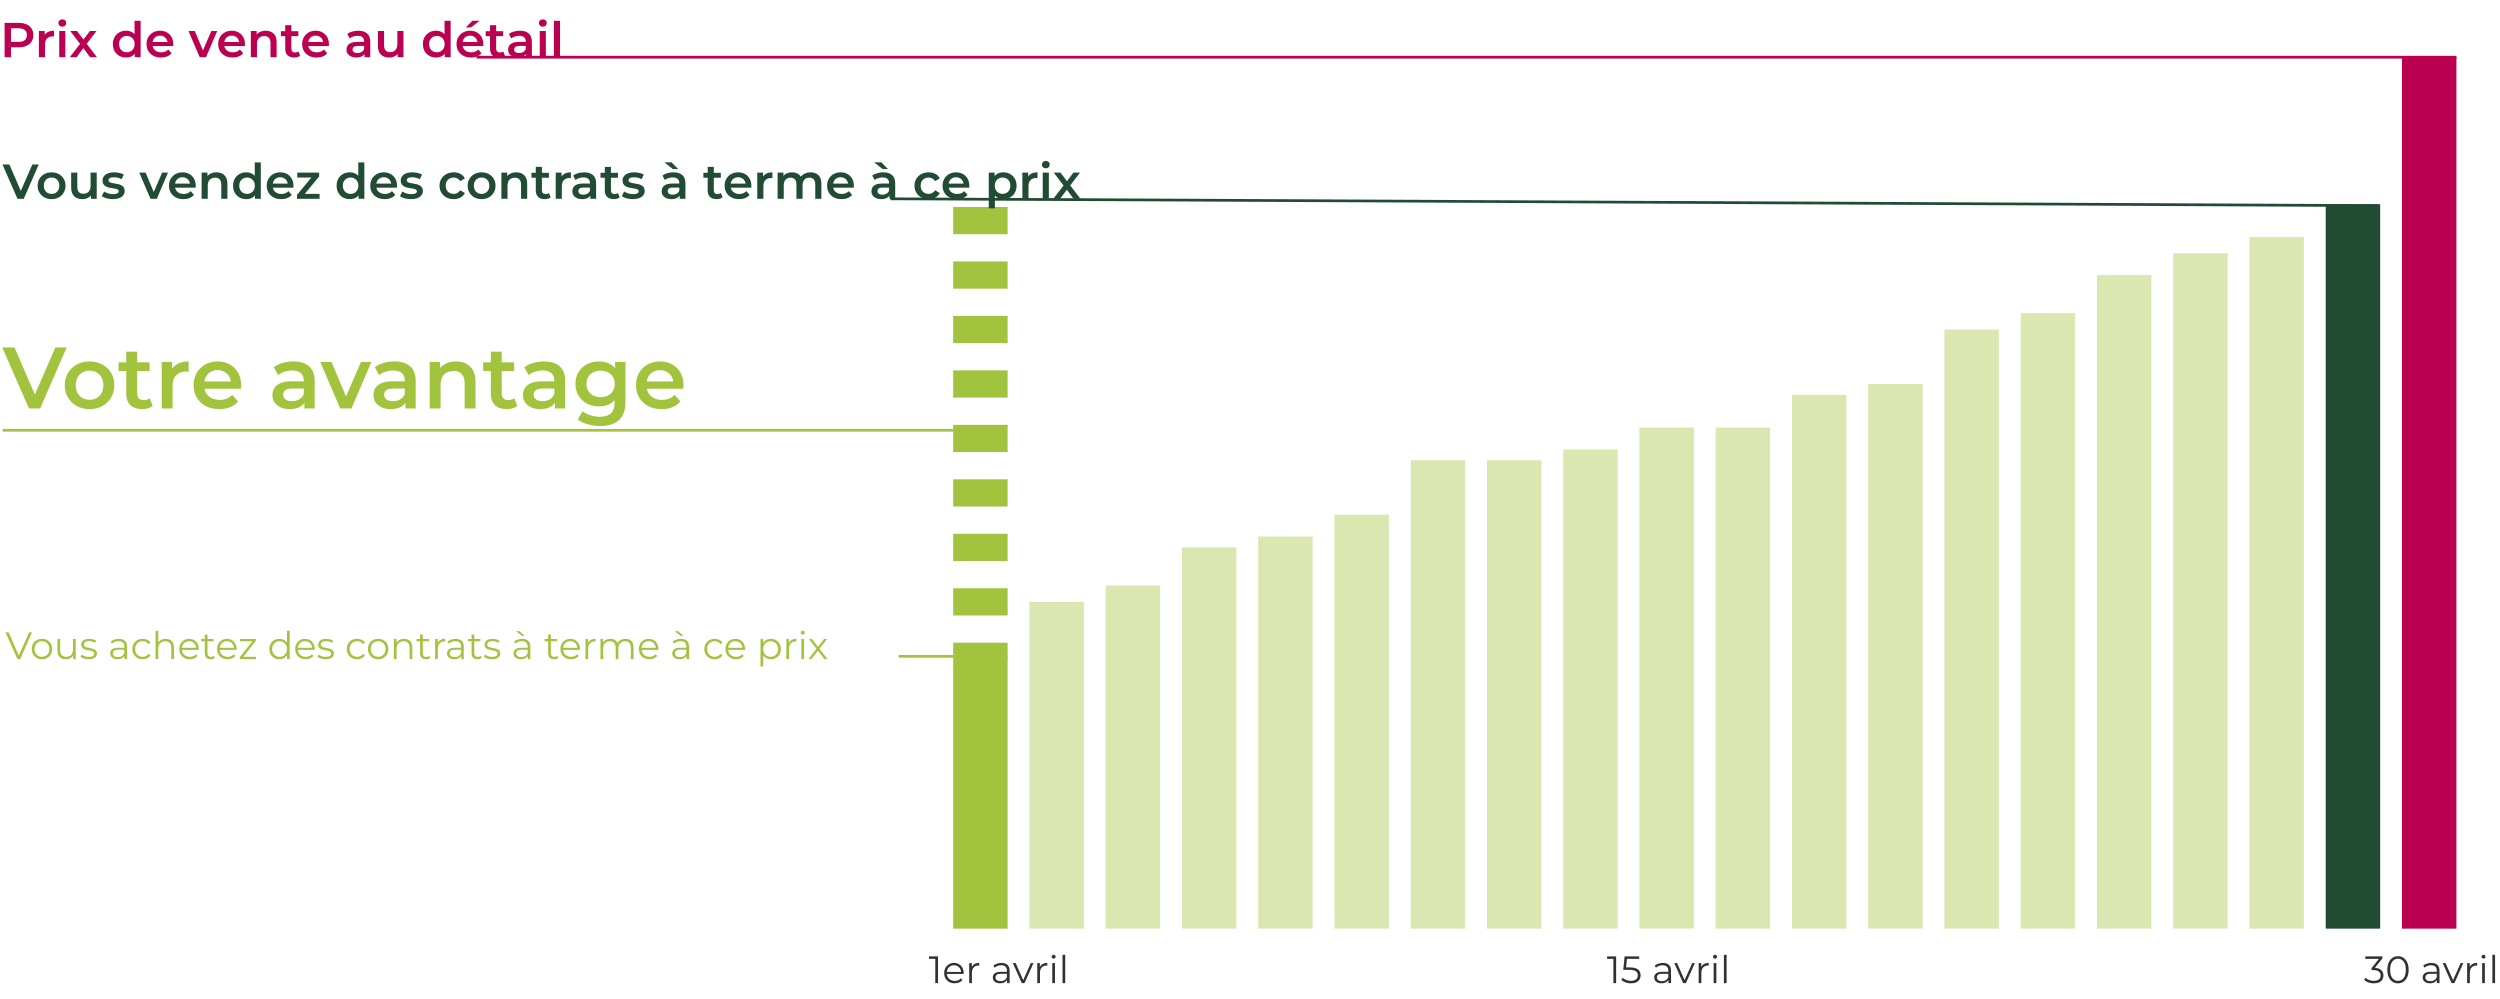 <svg width="918" height="367" viewBox="0 0 918 367" fill="none" xmlns="http://www.w3.org/2000/svg">
<rect x="902" y="341" width="20" height="320" transform="rotate(180 902 341)" fill="#BC0051"/>
<rect x="874" y="341" width="20" height="266" transform="rotate(180 874 341)" fill="#214B33"/>
<rect x="846" y="341" width="20" height="254" transform="rotate(180 846 341)" fill="#A2C33D" fill-opacity="0.4"/>
<rect x="818" y="341" width="20" height="248" transform="rotate(180 818 341)" fill="#A2C33D" fill-opacity="0.4"/>
<rect x="790" y="341" width="20" height="240" transform="rotate(180 790 341)" fill="#A2C33D" fill-opacity="0.4"/>
<rect x="762" y="341" width="20" height="226" transform="rotate(180 762 341)" fill="#A2C33D" fill-opacity="0.4"/>
<rect x="734" y="341" width="20" height="220" transform="rotate(180 734 341)" fill="#A2C33D" fill-opacity="0.4"/>
<rect x="706" y="341" width="20" height="200" transform="rotate(180 706 341)" fill="#A2C33D" fill-opacity="0.4"/>
<rect x="678" y="341" width="20" height="196" transform="rotate(180 678 341)" fill="#A2C33D" fill-opacity="0.4"/>
<rect x="650" y="341" width="20" height="184" transform="rotate(180 650 341)" fill="#A2C33D" fill-opacity="0.4"/>
<rect x="622" y="341" width="20" height="184" transform="rotate(180 622 341)" fill="#A2C33D" fill-opacity="0.4"/>
<rect x="594" y="341" width="20" height="176" transform="rotate(180 594 341)" fill="#A2C33D" fill-opacity="0.4"/>
<rect x="566" y="341" width="20" height="172" transform="rotate(180 566 341)" fill="#A2C33D" fill-opacity="0.4"/>
<rect x="538" y="341" width="20" height="172" transform="rotate(180 538 341)" fill="#A2C33D" fill-opacity="0.4"/>
<rect x="510" y="341" width="20" height="152" transform="rotate(180 510 341)" fill="#A2C33D" fill-opacity="0.4"/>
<rect x="482" y="341" width="20" height="144" transform="rotate(180 482 341)" fill="#A2C33D" fill-opacity="0.4"/>
<rect x="454" y="341" width="20" height="140" transform="rotate(180 454 341)" fill="#A2C33D" fill-opacity="0.4"/>
<rect x="426" y="341" width="20" height="126" transform="rotate(180 426 341)" fill="#A2C33D" fill-opacity="0.4"/>
<rect x="398" y="341" width="20" height="120" transform="rotate(180 398 341)" fill="#A2C33D" fill-opacity="0.4"/>
<rect x="370" y="341" width="20" height="100" transform="rotate(180 370 341)" fill="#A2C33D"/>
<path d="M360 76V240.5" stroke="#A2C33D" stroke-width="20" stroke-dasharray="10 10"/>
<path d="M6.382 242L2.042 232.2H3.162L7.222 241.426H6.606L10.694 232.2H11.744L7.404 242H6.382ZM15.392 242.07C14.682 242.07 14.043 241.911 13.474 241.594C12.914 241.267 12.47 240.824 12.144 240.264C11.817 239.695 11.654 239.046 11.654 238.318C11.654 237.581 11.817 236.932 12.144 236.372C12.47 235.812 12.914 235.373 13.474 235.056C14.034 234.739 14.673 234.58 15.392 234.58C16.12 234.58 16.764 234.739 17.324 235.056C17.893 235.373 18.336 235.812 18.654 236.372C18.98 236.932 19.144 237.581 19.144 238.318C19.144 239.046 18.98 239.695 18.654 240.264C18.336 240.824 17.893 241.267 17.324 241.594C16.754 241.911 16.11 242.07 15.392 242.07ZM15.392 241.188C15.924 241.188 16.395 241.071 16.806 240.838C17.216 240.595 17.538 240.259 17.772 239.83C18.014 239.391 18.136 238.887 18.136 238.318C18.136 237.739 18.014 237.235 17.772 236.806C17.538 236.377 17.216 236.045 16.806 235.812C16.395 235.569 15.928 235.448 15.406 235.448C14.883 235.448 14.416 235.569 14.006 235.812C13.595 236.045 13.268 236.377 13.026 236.806C12.783 237.235 12.662 237.739 12.662 238.318C12.662 238.887 12.783 239.391 13.026 239.83C13.268 240.259 13.595 240.595 14.006 240.838C14.416 241.071 14.878 241.188 15.392 241.188ZM24.211 242.07C23.586 242.07 23.04 241.953 22.573 241.72C22.106 241.487 21.742 241.137 21.481 240.67C21.229 240.203 21.103 239.62 21.103 238.92V234.65H22.097V238.808C22.097 239.592 22.288 240.185 22.671 240.586C23.063 240.978 23.609 241.174 24.309 241.174C24.822 241.174 25.266 241.071 25.639 240.866C26.022 240.651 26.311 240.343 26.507 239.942C26.712 239.541 26.815 239.06 26.815 238.5V234.65H27.809V242H26.857V239.984L27.011 240.348C26.778 240.889 26.414 241.314 25.919 241.622C25.434 241.921 24.864 242.07 24.211 242.07ZM32.553 242.07C31.947 242.07 31.373 241.986 30.831 241.818C30.29 241.641 29.865 241.421 29.557 241.16L30.005 240.376C30.304 240.6 30.687 240.796 31.153 240.964C31.62 241.123 32.11 241.202 32.623 241.202C33.323 241.202 33.827 241.095 34.135 240.88C34.443 240.656 34.597 240.362 34.597 239.998C34.597 239.727 34.509 239.517 34.331 239.368C34.163 239.209 33.939 239.093 33.659 239.018C33.379 238.934 33.067 238.864 32.721 238.808C32.376 238.752 32.031 238.687 31.685 238.612C31.349 238.537 31.041 238.43 30.761 238.29C30.481 238.141 30.253 237.94 30.075 237.688C29.907 237.436 29.823 237.1 29.823 236.68C29.823 236.279 29.935 235.919 30.159 235.602C30.383 235.285 30.71 235.037 31.139 234.86C31.578 234.673 32.11 234.58 32.735 234.58C33.211 234.58 33.687 234.645 34.163 234.776C34.639 234.897 35.031 235.061 35.339 235.266L34.905 236.064C34.579 235.84 34.229 235.681 33.855 235.588C33.482 235.485 33.109 235.434 32.735 235.434C32.073 235.434 31.583 235.551 31.265 235.784C30.957 236.008 30.803 236.297 30.803 236.652C30.803 236.932 30.887 237.151 31.055 237.31C31.233 237.469 31.461 237.595 31.741 237.688C32.031 237.772 32.343 237.842 32.679 237.898C33.025 237.954 33.365 238.024 33.701 238.108C34.047 238.183 34.359 238.29 34.639 238.43C34.929 238.561 35.157 238.752 35.325 239.004C35.503 239.247 35.591 239.569 35.591 239.97C35.591 240.399 35.47 240.773 35.227 241.09C34.994 241.398 34.649 241.641 34.191 241.818C33.743 241.986 33.197 242.07 32.553 242.07ZM45.685 242V240.376L45.643 240.11V237.394C45.643 236.769 45.466 236.288 45.111 235.952C44.766 235.616 44.248 235.448 43.557 235.448C43.081 235.448 42.629 235.527 42.199 235.686C41.77 235.845 41.406 236.055 41.107 236.316L40.659 235.574C41.033 235.257 41.481 235.014 42.003 234.846C42.526 234.669 43.077 234.58 43.655 234.58C44.607 234.58 45.34 234.818 45.853 235.294C46.376 235.761 46.637 236.475 46.637 237.436V242H45.685ZM43.151 242.07C42.601 242.07 42.12 241.981 41.709 241.804C41.308 241.617 41 241.365 40.785 241.048C40.571 240.721 40.463 240.348 40.463 239.928C40.463 239.545 40.552 239.2 40.729 238.892C40.916 238.575 41.215 238.323 41.625 238.136C42.045 237.94 42.605 237.842 43.305 237.842H45.839V238.584H43.333C42.624 238.584 42.129 238.71 41.849 238.962C41.579 239.214 41.443 239.527 41.443 239.9C41.443 240.32 41.607 240.656 41.933 240.908C42.26 241.16 42.717 241.286 43.305 241.286C43.865 241.286 44.346 241.16 44.747 240.908C45.158 240.647 45.457 240.273 45.643 239.788L45.867 240.474C45.681 240.959 45.354 241.347 44.887 241.636C44.43 241.925 43.851 242.07 43.151 242.07ZM52.389 242.07C51.661 242.07 51.008 241.911 50.429 241.594C49.86 241.267 49.412 240.824 49.085 240.264C48.758 239.695 48.595 239.046 48.595 238.318C48.595 237.581 48.758 236.932 49.085 236.372C49.412 235.812 49.86 235.373 50.429 235.056C51.008 234.739 51.661 234.58 52.389 234.58C53.014 234.58 53.579 234.701 54.083 234.944C54.587 235.187 54.984 235.551 55.273 236.036L54.531 236.54C54.279 236.167 53.967 235.891 53.593 235.714C53.22 235.537 52.814 235.448 52.375 235.448C51.852 235.448 51.381 235.569 50.961 235.812C50.541 236.045 50.21 236.377 49.967 236.806C49.724 237.235 49.603 237.739 49.603 238.318C49.603 238.897 49.724 239.401 49.967 239.83C50.21 240.259 50.541 240.595 50.961 240.838C51.381 241.071 51.852 241.188 52.375 241.188C52.814 241.188 53.22 241.099 53.593 240.922C53.967 240.745 54.279 240.474 54.531 240.11L55.273 240.614C54.984 241.09 54.587 241.454 54.083 241.706C53.579 241.949 53.014 242.07 52.389 242.07ZM60.868 234.58C61.466 234.58 61.989 234.697 62.437 234.93C62.894 235.154 63.248 235.499 63.501 235.966C63.762 236.433 63.892 237.021 63.892 237.73V242H62.898V237.828C62.898 237.053 62.703 236.47 62.31 236.078C61.928 235.677 61.386 235.476 60.687 235.476C60.164 235.476 59.706 235.583 59.315 235.798C58.932 236.003 58.633 236.307 58.419 236.708C58.213 237.1 58.111 237.576 58.111 238.136V242H57.117V231.612H58.111V236.666L57.914 236.288C58.148 235.756 58.521 235.341 59.035 235.042C59.548 234.734 60.159 234.58 60.868 234.58ZM69.699 242.07C68.934 242.07 68.262 241.911 67.683 241.594C67.105 241.267 66.652 240.824 66.325 240.264C65.999 239.695 65.835 239.046 65.835 238.318C65.835 237.59 65.989 236.946 66.297 236.386C66.615 235.826 67.044 235.387 67.585 235.07C68.136 234.743 68.752 234.58 69.433 234.58C70.124 234.58 70.735 234.739 71.267 235.056C71.809 235.364 72.233 235.803 72.541 236.372C72.849 236.932 73.003 237.581 73.003 238.318C73.003 238.365 72.999 238.416 72.989 238.472C72.989 238.519 72.989 238.57 72.989 238.626H66.591V237.884H72.457L72.065 238.178C72.065 237.646 71.949 237.175 71.715 236.764C71.491 236.344 71.183 236.017 70.791 235.784C70.399 235.551 69.947 235.434 69.433 235.434C68.929 235.434 68.477 235.551 68.075 235.784C67.674 236.017 67.361 236.344 67.137 236.764C66.913 237.184 66.801 237.665 66.801 238.206V238.36C66.801 238.92 66.923 239.415 67.165 239.844C67.417 240.264 67.763 240.595 68.201 240.838C68.649 241.071 69.158 241.188 69.727 241.188C70.175 241.188 70.591 241.109 70.973 240.95C71.365 240.791 71.701 240.549 71.981 240.222L72.541 240.866C72.215 241.258 71.804 241.557 71.309 241.762C70.824 241.967 70.287 242.07 69.699 242.07ZM77.351 242.07C76.66 242.07 76.128 241.883 75.755 241.51C75.381 241.137 75.195 240.609 75.195 239.928V233.026H76.189V239.872C76.189 240.301 76.296 240.633 76.511 240.866C76.735 241.099 77.052 241.216 77.463 241.216C77.901 241.216 78.265 241.09 78.555 240.838L78.905 241.552C78.709 241.729 78.471 241.86 78.191 241.944C77.92 242.028 77.64 242.07 77.351 242.07ZM73.879 235.476V234.65H78.429V235.476H73.879ZM83.576 242.07C82.811 242.07 82.139 241.911 81.56 241.594C80.982 241.267 80.529 240.824 80.202 240.264C79.876 239.695 79.712 239.046 79.712 238.318C79.712 237.59 79.866 236.946 80.174 236.386C80.492 235.826 80.921 235.387 81.462 235.07C82.013 234.743 82.629 234.58 83.31 234.58C84.001 234.58 84.612 234.739 85.144 235.056C85.686 235.364 86.11 235.803 86.418 236.372C86.726 236.932 86.88 237.581 86.88 238.318C86.88 238.365 86.876 238.416 86.866 238.472C86.866 238.519 86.866 238.57 86.866 238.626H80.468V237.884H86.334L85.942 238.178C85.942 237.646 85.826 237.175 85.592 236.764C85.368 236.344 85.06 236.017 84.668 235.784C84.276 235.551 83.824 235.434 83.31 235.434C82.806 235.434 82.354 235.551 81.952 235.784C81.551 236.017 81.238 236.344 81.014 236.764C80.79 237.184 80.678 237.665 80.678 238.206V238.36C80.678 238.92 80.8 239.415 81.042 239.844C81.294 240.264 81.64 240.595 82.078 240.838C82.526 241.071 83.035 241.188 83.604 241.188C84.052 241.188 84.468 241.109 84.85 240.95C85.242 240.791 85.578 240.549 85.858 240.222L86.418 240.866C86.092 241.258 85.681 241.557 85.186 241.762C84.701 241.967 84.164 242.07 83.576 242.07ZM88.037 242V241.342L92.937 235.14L93.147 235.476H88.121V234.65H93.931V235.294L89.045 241.51L88.793 241.174H94.029V242H88.037ZM102.576 242.07C101.876 242.07 101.246 241.911 100.686 241.594C100.135 241.277 99.701 240.838 99.384 240.278C99.066 239.709 98.908 239.055 98.908 238.318C98.908 237.571 99.066 236.918 99.384 236.358C99.701 235.798 100.135 235.364 100.686 235.056C101.246 234.739 101.876 234.58 102.576 234.58C103.22 234.58 103.794 234.725 104.298 235.014C104.811 235.303 105.217 235.728 105.516 236.288C105.824 236.839 105.978 237.515 105.978 238.318C105.978 239.111 105.828 239.788 105.53 240.348C105.231 240.908 104.825 241.337 104.312 241.636C103.808 241.925 103.229 242.07 102.576 242.07ZM102.646 241.188C103.168 241.188 103.635 241.071 104.046 240.838C104.466 240.595 104.792 240.259 105.026 239.83C105.268 239.391 105.39 238.887 105.39 238.318C105.39 237.739 105.268 237.235 105.026 236.806C104.792 236.377 104.466 236.045 104.046 235.812C103.635 235.569 103.168 235.448 102.646 235.448C102.132 235.448 101.67 235.569 101.26 235.812C100.849 236.045 100.522 236.377 100.28 236.806C100.037 237.235 99.916 237.739 99.916 238.318C99.916 238.887 100.037 239.391 100.28 239.83C100.522 240.259 100.849 240.595 101.26 240.838C101.67 241.071 102.132 241.188 102.646 241.188ZM105.418 242V239.788L105.516 238.304L105.376 236.82V231.612H106.37V242H105.418ZM112.26 242.07C111.495 242.07 110.823 241.911 110.244 241.594C109.665 241.267 109.213 240.824 108.886 240.264C108.559 239.695 108.396 239.046 108.396 238.318C108.396 237.59 108.55 236.946 108.858 236.386C109.175 235.826 109.605 235.387 110.146 235.07C110.697 234.743 111.313 234.58 111.994 234.58C112.685 234.58 113.296 234.739 113.828 235.056C114.369 235.364 114.794 235.803 115.102 236.372C115.41 236.932 115.564 237.581 115.564 238.318C115.564 238.365 115.559 238.416 115.55 238.472C115.55 238.519 115.55 238.57 115.55 238.626H109.152V237.884H115.018L114.626 238.178C114.626 237.646 114.509 237.175 114.276 236.764C114.052 236.344 113.744 236.017 113.352 235.784C112.96 235.551 112.507 235.434 111.994 235.434C111.49 235.434 111.037 235.551 110.636 235.784C110.235 236.017 109.922 236.344 109.698 236.764C109.474 237.184 109.362 237.665 109.362 238.206V238.36C109.362 238.92 109.483 239.415 109.726 239.844C109.978 240.264 110.323 240.595 110.762 240.838C111.21 241.071 111.719 241.188 112.288 241.188C112.736 241.188 113.151 241.109 113.534 240.95C113.926 240.791 114.262 240.549 114.542 240.222L115.102 240.866C114.775 241.258 114.365 241.557 113.87 241.762C113.385 241.967 112.848 242.07 112.26 242.07ZM119.561 242.07C118.955 242.07 118.381 241.986 117.839 241.818C117.298 241.641 116.873 241.421 116.565 241.16L117.013 240.376C117.312 240.6 117.695 240.796 118.161 240.964C118.628 241.123 119.118 241.202 119.631 241.202C120.331 241.202 120.835 241.095 121.143 240.88C121.451 240.656 121.605 240.362 121.605 239.998C121.605 239.727 121.517 239.517 121.339 239.368C121.171 239.209 120.947 239.093 120.667 239.018C120.387 238.934 120.075 238.864 119.729 238.808C119.384 238.752 119.039 238.687 118.693 238.612C118.357 238.537 118.049 238.43 117.769 238.29C117.489 238.141 117.261 237.94 117.083 237.688C116.915 237.436 116.831 237.1 116.831 236.68C116.831 236.279 116.943 235.919 117.167 235.602C117.391 235.285 117.718 235.037 118.147 234.86C118.586 234.673 119.118 234.58 119.743 234.58C120.219 234.58 120.695 234.645 121.171 234.776C121.647 234.897 122.039 235.061 122.347 235.266L121.913 236.064C121.587 235.84 121.237 235.681 120.863 235.588C120.49 235.485 120.117 235.434 119.743 235.434C119.081 235.434 118.591 235.551 118.273 235.784C117.965 236.008 117.811 236.297 117.811 236.652C117.811 236.932 117.895 237.151 118.063 237.31C118.241 237.469 118.469 237.595 118.749 237.688C119.039 237.772 119.351 237.842 119.687 237.898C120.033 237.954 120.373 238.024 120.709 238.108C121.055 238.183 121.367 238.29 121.647 238.43C121.937 238.561 122.165 238.752 122.333 239.004C122.511 239.247 122.599 239.569 122.599 239.97C122.599 240.399 122.478 240.773 122.235 241.09C122.002 241.398 121.657 241.641 121.199 241.818C120.751 241.986 120.205 242.07 119.561 242.07ZM131.139 242.07C130.411 242.07 129.758 241.911 129.179 241.594C128.61 241.267 128.162 240.824 127.835 240.264C127.509 239.695 127.345 239.046 127.345 238.318C127.345 237.581 127.509 236.932 127.835 236.372C128.162 235.812 128.61 235.373 129.179 235.056C129.758 234.739 130.411 234.58 131.139 234.58C131.765 234.58 132.329 234.701 132.833 234.944C133.337 235.187 133.734 235.551 134.023 236.036L133.281 236.54C133.029 236.167 132.717 235.891 132.343 235.714C131.97 235.537 131.564 235.448 131.125 235.448C130.603 235.448 130.131 235.569 129.711 235.812C129.291 236.045 128.96 236.377 128.717 236.806C128.475 237.235 128.353 237.739 128.353 238.318C128.353 238.897 128.475 239.401 128.717 239.83C128.96 240.259 129.291 240.595 129.711 240.838C130.131 241.071 130.603 241.188 131.125 241.188C131.564 241.188 131.97 241.099 132.343 240.922C132.717 240.745 133.029 240.474 133.281 240.11L134.023 240.614C133.734 241.09 133.337 241.454 132.833 241.706C132.329 241.949 131.765 242.07 131.139 242.07ZM138.849 242.07C138.139 242.07 137.5 241.911 136.931 241.594C136.371 241.267 135.927 240.824 135.601 240.264C135.274 239.695 135.111 239.046 135.111 238.318C135.111 237.581 135.274 236.932 135.601 236.372C135.927 235.812 136.371 235.373 136.931 235.056C137.491 234.739 138.13 234.58 138.849 234.58C139.577 234.58 140.221 234.739 140.781 235.056C141.35 235.373 141.793 235.812 142.111 236.372C142.437 236.932 142.601 237.581 142.601 238.318C142.601 239.046 142.437 239.695 142.111 240.264C141.793 240.824 141.35 241.267 140.781 241.594C140.211 241.911 139.567 242.07 138.849 242.07ZM138.849 241.188C139.381 241.188 139.852 241.071 140.263 240.838C140.673 240.595 140.995 240.259 141.229 239.83C141.471 239.391 141.593 238.887 141.593 238.318C141.593 237.739 141.471 237.235 141.229 236.806C140.995 236.377 140.673 236.045 140.263 235.812C139.852 235.569 139.385 235.448 138.863 235.448C138.34 235.448 137.873 235.569 137.463 235.812C137.052 236.045 136.725 236.377 136.483 236.806C136.24 237.235 136.119 237.739 136.119 238.318C136.119 238.887 136.24 239.391 136.483 239.83C136.725 240.259 137.052 240.595 137.463 240.838C137.873 241.071 138.335 241.188 138.849 241.188ZM148.382 234.58C148.979 234.58 149.502 234.697 149.95 234.93C150.407 235.154 150.762 235.499 151.014 235.966C151.275 236.433 151.406 237.021 151.406 237.73V242H150.412V237.828C150.412 237.053 150.216 236.47 149.824 236.078C149.441 235.677 148.9 235.476 148.2 235.476C147.677 235.476 147.22 235.583 146.828 235.798C146.445 236.003 146.147 236.307 145.932 236.708C145.727 237.1 145.624 237.576 145.624 238.136V242H144.63V234.65H145.582V236.666L145.428 236.288C145.661 235.756 146.035 235.341 146.548 235.042C147.061 234.734 147.673 234.58 148.382 234.58ZM156.415 242.07C155.724 242.07 155.192 241.883 154.819 241.51C154.446 241.137 154.259 240.609 154.259 239.928V233.026H155.253V239.872C155.253 240.301 155.36 240.633 155.575 240.866C155.799 241.099 156.116 241.216 156.527 241.216C156.966 241.216 157.33 241.09 157.619 240.838L157.969 241.552C157.773 241.729 157.535 241.86 157.255 241.944C156.984 242.028 156.704 242.07 156.415 242.07ZM152.943 235.476V234.65H157.493V235.476H152.943ZM159.779 242V234.65H160.731V236.652L160.633 236.302C160.838 235.742 161.183 235.317 161.669 235.028C162.154 234.729 162.756 234.58 163.475 234.58V235.546C163.437 235.546 163.4 235.546 163.363 235.546C163.325 235.537 163.288 235.532 163.251 235.532C162.476 235.532 161.869 235.77 161.431 236.246C160.992 236.713 160.773 237.38 160.773 238.248V242H159.779ZM169.347 242V240.376L169.305 240.11V237.394C169.305 236.769 169.128 236.288 168.773 235.952C168.428 235.616 167.91 235.448 167.219 235.448C166.743 235.448 166.291 235.527 165.861 235.686C165.432 235.845 165.068 236.055 164.769 236.316L164.321 235.574C164.695 235.257 165.143 235.014 165.665 234.846C166.188 234.669 166.739 234.58 167.317 234.58C168.269 234.58 169.002 234.818 169.515 235.294C170.038 235.761 170.299 236.475 170.299 237.436V242H169.347ZM166.813 242.07C166.263 242.07 165.782 241.981 165.371 241.804C164.97 241.617 164.662 241.365 164.447 241.048C164.233 240.721 164.125 240.348 164.125 239.928C164.125 239.545 164.214 239.2 164.391 238.892C164.578 238.575 164.877 238.323 165.287 238.136C165.707 237.94 166.267 237.842 166.967 237.842H169.501V238.584H166.995C166.286 238.584 165.791 238.71 165.511 238.962C165.241 239.214 165.105 239.527 165.105 239.9C165.105 240.32 165.269 240.656 165.595 240.908C165.922 241.16 166.379 241.286 166.967 241.286C167.527 241.286 168.008 241.16 168.409 240.908C168.82 240.647 169.119 240.273 169.305 239.788L169.529 240.474C169.343 240.959 169.016 241.347 168.549 241.636C168.092 241.925 167.513 242.07 166.813 242.07ZM175.323 242.07C174.633 242.07 174.101 241.883 173.727 241.51C173.354 241.137 173.167 240.609 173.167 239.928V233.026H174.161V239.872C174.161 240.301 174.269 240.633 174.483 240.866C174.707 241.099 175.025 241.216 175.435 241.216C175.874 241.216 176.238 241.09 176.527 240.838L176.877 241.552C176.681 241.729 176.443 241.86 176.163 241.944C175.893 242.028 175.613 242.07 175.323 242.07ZM171.851 235.476V234.65H176.401V235.476H171.851ZM180.661 242.07C180.054 242.07 179.48 241.986 178.939 241.818C178.397 241.641 177.973 241.421 177.665 241.16L178.113 240.376C178.411 240.6 178.794 240.796 179.261 240.964C179.727 241.123 180.217 241.202 180.731 241.202C181.431 241.202 181.935 241.095 182.243 240.88C182.551 240.656 182.705 240.362 182.705 239.998C182.705 239.727 182.616 239.517 182.439 239.368C182.271 239.209 182.047 239.093 181.767 239.018C181.487 238.934 181.174 238.864 180.829 238.808C180.483 238.752 180.138 238.687 179.793 238.612C179.457 238.537 179.149 238.43 178.869 238.29C178.589 238.141 178.36 237.94 178.183 237.688C178.015 237.436 177.931 237.1 177.931 236.68C177.931 236.279 178.043 235.919 178.267 235.602C178.491 235.285 178.817 235.037 179.247 234.86C179.685 234.673 180.217 234.58 180.843 234.58C181.319 234.58 181.795 234.645 182.271 234.776C182.747 234.897 183.139 235.061 183.447 235.266L183.013 236.064C182.686 235.84 182.336 235.681 181.963 235.588C181.589 235.485 181.216 235.434 180.843 235.434C180.18 235.434 179.69 235.551 179.373 235.784C179.065 236.008 178.911 236.297 178.911 236.652C178.911 236.932 178.995 237.151 179.163 237.31C179.34 237.469 179.569 237.595 179.849 237.688C180.138 237.772 180.451 237.842 180.787 237.898C181.132 237.954 181.473 238.024 181.809 238.108C182.154 238.183 182.467 238.29 182.747 238.43C183.036 238.561 183.265 238.752 183.433 239.004C183.61 239.247 183.699 239.569 183.699 239.97C183.699 240.399 183.577 240.773 183.335 241.09C183.101 241.398 182.756 241.641 182.299 241.818C181.851 241.986 181.305 242.07 180.661 242.07ZM193.793 242V240.376L193.751 240.11V237.394C193.751 236.769 193.573 236.288 193.219 235.952C192.873 235.616 192.355 235.448 191.665 235.448C191.189 235.448 190.736 235.527 190.307 235.686C189.877 235.845 189.513 236.055 189.215 236.316L188.767 235.574C189.14 235.257 189.588 235.014 190.111 234.846C190.633 234.669 191.184 234.58 191.763 234.58C192.715 234.58 193.447 234.818 193.961 235.294C194.483 235.761 194.745 236.475 194.745 237.436V242H193.793ZM191.259 242.07C190.708 242.07 190.227 241.981 189.817 241.804C189.415 241.617 189.107 241.365 188.893 241.048C188.678 240.721 188.571 240.348 188.571 239.928C188.571 239.545 188.659 239.2 188.837 238.892C189.023 238.575 189.322 238.323 189.733 238.136C190.153 237.94 190.713 237.842 191.413 237.842H193.947V238.584H191.441C190.731 238.584 190.237 238.71 189.957 238.962C189.686 239.214 189.551 239.527 189.551 239.9C189.551 240.32 189.714 240.656 190.041 240.908C190.367 241.16 190.825 241.286 191.413 241.286C191.973 241.286 192.453 241.16 192.855 240.908C193.265 240.647 193.564 240.273 193.751 239.788L193.975 240.474C193.788 240.959 193.461 241.347 192.995 241.636C192.537 241.925 191.959 242.07 191.259 242.07ZM191.721 233.502L189.453 231.766H190.783L192.701 233.502H191.721ZM203.433 242.07C202.742 242.07 202.21 241.883 201.837 241.51C201.463 241.137 201.277 240.609 201.277 239.928V233.026H202.271V239.872C202.271 240.301 202.378 240.633 202.593 240.866C202.817 241.099 203.134 241.216 203.545 241.216C203.983 241.216 204.347 241.09 204.637 240.838L204.987 241.552C204.791 241.729 204.553 241.86 204.273 241.944C204.002 242.028 203.722 242.07 203.433 242.07ZM199.961 235.476V234.65H204.511V235.476H199.961ZM209.658 242.07C208.893 242.07 208.221 241.911 207.642 241.594C207.064 241.267 206.611 240.824 206.284 240.264C205.958 239.695 205.794 239.046 205.794 238.318C205.794 237.59 205.948 236.946 206.256 236.386C206.574 235.826 207.003 235.387 207.544 235.07C208.095 234.743 208.711 234.58 209.392 234.58C210.083 234.58 210.694 234.739 211.226 235.056C211.768 235.364 212.192 235.803 212.5 236.372C212.808 236.932 212.962 237.581 212.962 238.318C212.962 238.365 212.958 238.416 212.948 238.472C212.948 238.519 212.948 238.57 212.948 238.626H206.55V237.884H212.416L212.024 238.178C212.024 237.646 211.908 237.175 211.674 236.764C211.45 236.344 211.142 236.017 210.75 235.784C210.358 235.551 209.906 235.434 209.392 235.434C208.888 235.434 208.436 235.551 208.034 235.784C207.633 236.017 207.32 236.344 207.096 236.764C206.872 237.184 206.76 237.665 206.76 238.206V238.36C206.76 238.92 206.882 239.415 207.124 239.844C207.376 240.264 207.722 240.595 208.16 240.838C208.608 241.071 209.117 241.188 209.686 241.188C210.134 241.188 210.55 241.109 210.932 240.95C211.324 240.791 211.66 240.549 211.94 240.222L212.5 240.866C212.174 241.258 211.763 241.557 211.268 241.762C210.783 241.967 210.246 242.07 209.658 242.07ZM214.986 242V234.65H215.938V236.652L215.84 236.302C216.045 235.742 216.39 235.317 216.876 235.028C217.361 234.729 217.963 234.58 218.682 234.58V235.546C218.644 235.546 218.607 235.546 218.57 235.546C218.532 235.537 218.495 235.532 218.458 235.532C217.683 235.532 217.076 235.77 216.638 236.246C216.199 236.713 215.98 237.38 215.98 238.248V242H214.986ZM229.679 234.58C230.277 234.58 230.795 234.697 231.233 234.93C231.681 235.154 232.027 235.499 232.269 235.966C232.521 236.433 232.647 237.021 232.647 237.73V242H231.653V237.828C231.653 237.053 231.467 236.47 231.093 236.078C230.729 235.677 230.211 235.476 229.539 235.476C229.035 235.476 228.597 235.583 228.223 235.798C227.859 236.003 227.575 236.307 227.369 236.708C227.173 237.1 227.075 237.576 227.075 238.136V242H226.081V237.828C226.081 237.053 225.895 236.47 225.521 236.078C225.148 235.677 224.625 235.476 223.953 235.476C223.459 235.476 223.025 235.583 222.651 235.798C222.278 236.003 221.989 236.307 221.783 236.708C221.587 237.1 221.489 237.576 221.489 238.136V242H220.495V234.65H221.447V236.638L221.293 236.288C221.517 235.756 221.877 235.341 222.371 235.042C222.875 234.734 223.468 234.58 224.149 234.58C224.868 234.58 225.479 234.762 225.983 235.126C226.487 235.481 226.814 236.017 226.963 236.736L226.571 236.582C226.786 235.985 227.164 235.504 227.705 235.14C228.256 234.767 228.914 234.58 229.679 234.58ZM238.465 242.07C237.7 242.07 237.028 241.911 236.449 241.594C235.87 241.267 235.418 240.824 235.091 240.264C234.764 239.695 234.601 239.046 234.601 238.318C234.601 237.59 234.755 236.946 235.063 236.386C235.38 235.826 235.81 235.387 236.351 235.07C236.902 234.743 237.518 234.58 238.199 234.58C238.89 234.58 239.501 234.739 240.033 235.056C240.574 235.364 240.999 235.803 241.307 236.372C241.615 236.932 241.769 237.581 241.769 238.318C241.769 238.365 241.764 238.416 241.755 238.472C241.755 238.519 241.755 238.57 241.755 238.626H235.357V237.884H241.223L240.831 238.178C240.831 237.646 240.714 237.175 240.481 236.764C240.257 236.344 239.949 236.017 239.557 235.784C239.165 235.551 238.712 235.434 238.199 235.434C237.695 235.434 237.242 235.551 236.841 235.784C236.44 236.017 236.127 236.344 235.903 236.764C235.679 237.184 235.567 237.665 235.567 238.206V238.36C235.567 238.92 235.688 239.415 235.931 239.844C236.183 240.264 236.528 240.595 236.967 240.838C237.415 241.071 237.924 241.188 238.493 241.188C238.941 241.188 239.356 241.109 239.739 240.95C240.131 240.791 240.467 240.549 240.747 240.222L241.307 240.866C240.98 241.258 240.57 241.557 240.075 241.762C239.59 241.967 239.053 242.07 238.465 242.07ZM252.062 242V240.376L252.02 240.11V237.394C252.02 236.769 251.843 236.288 251.488 235.952C251.143 235.616 250.625 235.448 249.934 235.448C249.458 235.448 249.006 235.527 248.576 235.686C248.147 235.845 247.783 236.055 247.484 236.316L247.036 235.574C247.41 235.257 247.858 235.014 248.38 234.846C248.903 234.669 249.454 234.58 250.032 234.58C250.984 234.58 251.717 234.818 252.23 235.294C252.753 235.761 253.014 236.475 253.014 237.436V242H252.062ZM249.528 242.07C248.978 242.07 248.497 241.981 248.086 241.804C247.685 241.617 247.377 241.365 247.162 241.048C246.948 240.721 246.84 240.348 246.84 239.928C246.84 239.545 246.929 239.2 247.106 238.892C247.293 238.575 247.592 238.323 248.002 238.136C248.422 237.94 248.982 237.842 249.682 237.842H252.216V238.584H249.71C249.001 238.584 248.506 238.71 248.226 238.962C247.956 239.214 247.82 239.527 247.82 239.9C247.82 240.32 247.984 240.656 248.31 240.908C248.637 241.16 249.094 241.286 249.682 241.286C250.242 241.286 250.723 241.16 251.124 240.908C251.535 240.647 251.834 240.273 252.02 239.788L252.244 240.474C252.058 240.959 251.731 241.347 251.264 241.636C250.807 241.925 250.228 242.07 249.528 242.07ZM249.99 233.502L247.722 231.766H249.052L250.97 233.502H249.99ZM262.43 242.07C261.702 242.07 261.049 241.911 260.47 241.594C259.901 241.267 259.453 240.824 259.126 240.264C258.8 239.695 258.636 239.046 258.636 238.318C258.636 237.581 258.8 236.932 259.126 236.372C259.453 235.812 259.901 235.373 260.47 235.056C261.049 234.739 261.702 234.58 262.43 234.58C263.056 234.58 263.62 234.701 264.124 234.944C264.628 235.187 265.025 235.551 265.314 236.036L264.572 236.54C264.32 236.167 264.008 235.891 263.634 235.714C263.261 235.537 262.855 235.448 262.416 235.448C261.894 235.448 261.422 235.569 261.002 235.812C260.582 236.045 260.251 236.377 260.008 236.806C259.766 237.235 259.644 237.739 259.644 238.318C259.644 238.897 259.766 239.401 260.008 239.83C260.251 240.259 260.582 240.595 261.002 240.838C261.422 241.071 261.894 241.188 262.416 241.188C262.855 241.188 263.261 241.099 263.634 240.922C264.008 240.745 264.32 240.474 264.572 240.11L265.314 240.614C265.025 241.09 264.628 241.454 264.124 241.706C263.62 241.949 263.056 242.07 262.43 242.07ZM270.266 242.07C269.5 242.07 268.828 241.911 268.25 241.594C267.671 241.267 267.218 240.824 266.892 240.264C266.565 239.695 266.402 239.046 266.402 238.318C266.402 237.59 266.556 236.946 266.864 236.386C267.181 235.826 267.61 235.387 268.152 235.07C268.702 234.743 269.318 234.58 270 234.58C270.69 234.58 271.302 234.739 271.834 235.056C272.375 235.364 272.8 235.803 273.108 236.372C273.416 236.932 273.57 237.581 273.57 238.318C273.57 238.365 273.565 238.416 273.556 238.472C273.556 238.519 273.556 238.57 273.556 238.626H267.158V237.884H273.024L272.632 238.178C272.632 237.646 272.515 237.175 272.282 236.764C272.058 236.344 271.75 236.017 271.358 235.784C270.966 235.551 270.513 235.434 270 235.434C269.496 235.434 269.043 235.551 268.642 235.784C268.24 236.017 267.928 236.344 267.704 236.764C267.48 237.184 267.368 237.665 267.368 238.206V238.36C267.368 238.92 267.489 239.415 267.732 239.844C267.984 240.264 268.329 240.595 268.768 240.838C269.216 241.071 269.724 241.188 270.294 241.188C270.742 241.188 271.157 241.109 271.54 240.95C271.932 240.791 272.268 240.549 272.548 240.222L273.108 240.866C272.781 241.258 272.37 241.557 271.876 241.762C271.39 241.967 270.854 242.07 270.266 242.07ZM283.051 242.07C282.416 242.07 281.842 241.925 281.329 241.636C280.816 241.337 280.405 240.913 280.097 240.362C279.798 239.802 279.649 239.121 279.649 238.318C279.649 237.515 279.798 236.839 280.097 236.288C280.396 235.728 280.802 235.303 281.315 235.014C281.828 234.725 282.407 234.58 283.051 234.58C283.751 234.58 284.376 234.739 284.927 235.056C285.487 235.364 285.926 235.803 286.243 236.372C286.56 236.932 286.719 237.581 286.719 238.318C286.719 239.065 286.56 239.718 286.243 240.278C285.926 240.838 285.487 241.277 284.927 241.594C284.376 241.911 283.751 242.07 283.051 242.07ZM279.257 244.716V234.65H280.209V236.862L280.111 238.332L280.251 239.816V244.716H279.257ZM282.981 241.188C283.504 241.188 283.97 241.071 284.381 240.838C284.792 240.595 285.118 240.259 285.361 239.83C285.604 239.391 285.725 238.887 285.725 238.318C285.725 237.749 285.604 237.249 285.361 236.82C285.118 236.391 284.792 236.055 284.381 235.812C283.97 235.569 283.504 235.448 282.981 235.448C282.458 235.448 281.987 235.569 281.567 235.812C281.156 236.055 280.83 236.391 280.587 236.82C280.354 237.249 280.237 237.749 280.237 238.318C280.237 238.887 280.354 239.391 280.587 239.83C280.83 240.259 281.156 240.595 281.567 240.838C281.987 241.071 282.458 241.188 282.981 241.188ZM288.745 242V234.65H289.697V236.652L289.599 236.302C289.805 235.742 290.15 235.317 290.635 235.028C291.121 234.729 291.723 234.58 292.441 234.58V235.546C292.404 235.546 292.367 235.546 292.329 235.546C292.292 235.537 292.255 235.532 292.217 235.532C291.443 235.532 290.836 235.77 290.397 236.246C289.959 236.713 289.739 237.38 289.739 238.248V242H288.745ZM294.255 242V234.65H295.249V242H294.255ZM294.759 233.026C294.554 233.026 294.381 232.956 294.241 232.816C294.101 232.676 294.031 232.508 294.031 232.312C294.031 232.116 294.101 231.953 294.241 231.822C294.381 231.682 294.554 231.612 294.759 231.612C294.964 231.612 295.137 231.677 295.277 231.808C295.417 231.939 295.487 232.102 295.487 232.298C295.487 232.503 295.417 232.676 295.277 232.816C295.146 232.956 294.974 233.026 294.759 233.026ZM296.895 242L300.003 237.968L299.989 238.458L297.035 234.65H298.155L300.577 237.8L300.157 237.786L302.579 234.65H303.671L300.689 238.5L300.703 237.968L303.839 242H302.705L300.143 238.64L300.535 238.696L298.015 242H296.895Z" fill="#A2C33D"/>
<path d="M330 241H370" stroke="#A2C33D"/>
<path d="M327 73L873.5 75.51" stroke="#214B33"/>
<path d="M6.418 73L0.91 60.4H3.448L8.362 71.794H6.904L11.872 60.4H14.212L8.722 73H6.418ZM18.925 73.126C17.941 73.126 17.065 72.916 16.297 72.496C15.529 72.064 14.923 71.476 14.479 70.732C14.035 69.988 13.813 69.142 13.813 68.194C13.813 67.234 14.035 66.388 14.479 65.656C14.923 64.912 15.529 64.33 16.297 63.91C17.065 63.49 17.941 63.28 18.925 63.28C19.921 63.28 20.803 63.49 21.571 63.91C22.351 64.33 22.957 64.906 23.389 65.638C23.833 66.37 24.055 67.222 24.055 68.194C24.055 69.142 23.833 69.988 23.389 70.732C22.957 71.476 22.351 72.064 21.571 72.496C20.803 72.916 19.921 73.126 18.925 73.126ZM18.925 71.2C19.477 71.2 19.969 71.08 20.401 70.84C20.833 70.6 21.169 70.252 21.409 69.796C21.661 69.34 21.787 68.806 21.787 68.194C21.787 67.57 21.661 67.036 21.409 66.592C21.169 66.136 20.833 65.788 20.401 65.548C19.969 65.308 19.483 65.188 18.943 65.188C18.391 65.188 17.899 65.308 17.467 65.548C17.047 65.788 16.711 66.136 16.459 66.592C16.207 67.036 16.081 67.57 16.081 68.194C16.081 68.806 16.207 69.34 16.459 69.796C16.711 70.252 17.047 70.6 17.467 70.84C17.899 71.08 18.385 71.2 18.925 71.2ZM30.274 73.126C29.459 73.126 28.738 72.976 28.114 72.676C27.491 72.364 27.005 71.896 26.657 71.272C26.308 70.636 26.134 69.838 26.134 68.878V63.388H28.384V68.572C28.384 69.436 28.576 70.084 28.96 70.516C29.357 70.936 29.915 71.146 30.634 71.146C31.163 71.146 31.619 71.038 32.002 70.822C32.398 70.606 32.705 70.282 32.92 69.85C33.148 69.418 33.263 68.884 33.263 68.248V63.388H35.513V73H33.37V70.408L33.748 71.2C33.425 71.824 32.95 72.304 32.327 72.64C31.703 72.964 31.018 73.126 30.274 73.126ZM41.428 73.126C40.624 73.126 39.85 73.024 39.106 72.82C38.374 72.604 37.792 72.346 37.36 72.046L38.224 70.336C38.656 70.612 39.172 70.84 39.772 71.02C40.372 71.2 40.972 71.29 41.572 71.29C42.28 71.29 42.79 71.194 43.102 71.002C43.426 70.81 43.588 70.552 43.588 70.228C43.588 69.964 43.48 69.766 43.264 69.634C43.048 69.49 42.766 69.382 42.418 69.31C42.07 69.238 41.68 69.172 41.248 69.112C40.828 69.052 40.402 68.974 39.97 68.878C39.55 68.77 39.166 68.62 38.818 68.428C38.47 68.224 38.188 67.954 37.972 67.618C37.756 67.282 37.648 66.838 37.648 66.286C37.648 65.674 37.822 65.146 38.17 64.702C38.518 64.246 39.004 63.898 39.628 63.658C40.264 63.406 41.014 63.28 41.878 63.28C42.526 63.28 43.18 63.352 43.84 63.496C44.5 63.64 45.046 63.844 45.478 64.108L44.614 65.818C44.158 65.542 43.696 65.356 43.228 65.26C42.772 65.152 42.316 65.098 41.86 65.098C41.176 65.098 40.666 65.2 40.33 65.404C40.006 65.608 39.844 65.866 39.844 66.178C39.844 66.466 39.952 66.682 40.168 66.826C40.384 66.97 40.666 67.084 41.014 67.168C41.362 67.252 41.746 67.324 42.166 67.384C42.598 67.432 43.024 67.51 43.444 67.618C43.864 67.726 44.248 67.876 44.596 68.068C44.956 68.248 45.244 68.506 45.46 68.842C45.676 69.178 45.784 69.616 45.784 70.156C45.784 70.756 45.604 71.278 45.244 71.722C44.896 72.166 44.398 72.514 43.75 72.766C43.102 73.006 42.328 73.126 41.428 73.126ZM55.253 73L51.131 63.388H53.471L57.017 71.866H55.865L59.537 63.388H61.697L57.575 73H55.253ZM67.357 73.126C66.289 73.126 65.353 72.916 64.549 72.496C63.757 72.064 63.139 71.476 62.695 70.732C62.263 69.988 62.047 69.142 62.047 68.194C62.047 67.234 62.257 66.388 62.677 65.656C63.109 64.912 63.697 64.33 64.441 63.91C65.197 63.49 66.055 63.28 67.015 63.28C67.951 63.28 68.785 63.484 69.517 63.892C70.249 64.3 70.825 64.876 71.245 65.62C71.665 66.364 71.875 67.24 71.875 68.248C71.875 68.344 71.869 68.452 71.857 68.572C71.857 68.692 71.851 68.806 71.839 68.914H63.829V67.42H70.651L69.769 67.888C69.781 67.336 69.667 66.85 69.427 66.43C69.187 66.01 68.857 65.68 68.437 65.44C68.029 65.2 67.555 65.08 67.015 65.08C66.463 65.08 65.977 65.2 65.557 65.44C65.149 65.68 64.825 66.016 64.585 66.448C64.357 66.868 64.243 67.366 64.243 67.942V68.302C64.243 68.878 64.375 69.388 64.639 69.832C64.903 70.276 65.275 70.618 65.755 70.858C66.235 71.098 66.787 71.218 67.411 71.218C67.951 71.218 68.437 71.134 68.869 70.966C69.301 70.798 69.685 70.534 70.021 70.174L71.227 71.56C70.795 72.064 70.249 72.454 69.589 72.73C68.941 72.994 68.197 73.126 67.357 73.126ZM79.49 63.28C80.258 63.28 80.942 63.43 81.543 63.73C82.154 64.03 82.635 64.492 82.983 65.116C83.331 65.728 83.504 66.52 83.504 67.492V73H81.254V67.78C81.254 66.928 81.05 66.292 80.642 65.872C80.246 65.452 79.689 65.242 78.969 65.242C78.441 65.242 77.972 65.35 77.564 65.566C77.156 65.782 76.838 66.106 76.611 66.538C76.394 66.958 76.287 67.492 76.287 68.14V73H74.037V63.388H76.178V65.98L75.8 65.188C76.136 64.576 76.623 64.108 77.258 63.784C77.906 63.448 78.65 63.28 79.49 63.28ZM90.444 73.126C89.52 73.126 88.686 72.922 87.942 72.514C87.21 72.094 86.634 71.518 86.214 70.786C85.794 70.054 85.584 69.19 85.584 68.194C85.584 67.198 85.794 66.334 86.214 65.602C86.634 64.87 87.21 64.3 87.942 63.892C88.686 63.484 89.52 63.28 90.444 63.28C91.248 63.28 91.968 63.46 92.604 63.82C93.24 64.168 93.744 64.702 94.116 65.422C94.488 66.142 94.674 67.066 94.674 68.194C94.674 69.31 94.494 70.234 94.134 70.966C93.774 71.686 93.276 72.226 92.64 72.586C92.004 72.946 91.272 73.126 90.444 73.126ZM90.714 71.2C91.254 71.2 91.734 71.08 92.154 70.84C92.586 70.6 92.928 70.252 93.18 69.796C93.444 69.34 93.576 68.806 93.576 68.194C93.576 67.57 93.444 67.036 93.18 66.592C92.928 66.136 92.586 65.788 92.154 65.548C91.734 65.308 91.254 65.188 90.714 65.188C90.174 65.188 89.688 65.308 89.256 65.548C88.836 65.788 88.494 66.136 88.23 66.592C87.978 67.036 87.852 67.57 87.852 68.194C87.852 68.806 87.978 69.34 88.23 69.796C88.494 70.252 88.836 70.6 89.256 70.84C89.688 71.08 90.174 71.2 90.714 71.2ZM93.63 73V70.732L93.72 68.176L93.54 65.62V59.644H95.772V73H93.63ZM103.252 73.126C102.184 73.126 101.248 72.916 100.444 72.496C99.652 72.064 99.034 71.476 98.59 70.732C98.158 69.988 97.942 69.142 97.942 68.194C97.942 67.234 98.152 66.388 98.572 65.656C99.004 64.912 99.592 64.33 100.336 63.91C101.092 63.49 101.95 63.28 102.91 63.28C103.846 63.28 104.68 63.484 105.412 63.892C106.144 64.3 106.72 64.876 107.14 65.62C107.56 66.364 107.77 67.24 107.77 68.248C107.77 68.344 107.764 68.452 107.752 68.572C107.752 68.692 107.746 68.806 107.734 68.914H99.724V67.42H106.546L105.664 67.888C105.676 67.336 105.562 66.85 105.322 66.43C105.082 66.01 104.752 65.68 104.332 65.44C103.924 65.2 103.45 65.08 102.91 65.08C102.358 65.08 101.872 65.2 101.452 65.44C101.044 65.68 100.72 66.016 100.48 66.448C100.252 66.868 100.138 67.366 100.138 67.942V68.302C100.138 68.878 100.27 69.388 100.534 69.832C100.798 70.276 101.17 70.618 101.65 70.858C102.13 71.098 102.682 71.218 103.306 71.218C103.846 71.218 104.332 71.134 104.764 70.966C105.196 70.798 105.58 70.534 105.916 70.174L107.122 71.56C106.69 72.064 106.144 72.454 105.484 72.73C104.836 72.994 104.092 73.126 103.252 73.126ZM109.051 73V71.578L114.973 64.414L115.387 65.188H109.159V63.388H117.187V64.81L111.265 71.974L110.815 71.2H117.349V73H109.051ZM128.466 73.126C127.542 73.126 126.708 72.922 125.964 72.514C125.232 72.094 124.656 71.518 124.236 70.786C123.816 70.054 123.606 69.19 123.606 68.194C123.606 67.198 123.816 66.334 124.236 65.602C124.656 64.87 125.232 64.3 125.964 63.892C126.708 63.484 127.542 63.28 128.466 63.28C129.27 63.28 129.99 63.46 130.626 63.82C131.262 64.168 131.766 64.702 132.138 65.422C132.51 66.142 132.696 67.066 132.696 68.194C132.696 69.31 132.516 70.234 132.156 70.966C131.796 71.686 131.298 72.226 130.662 72.586C130.026 72.946 129.294 73.126 128.466 73.126ZM128.736 71.2C129.276 71.2 129.756 71.08 130.176 70.84C130.608 70.6 130.95 70.252 131.202 69.796C131.466 69.34 131.598 68.806 131.598 68.194C131.598 67.57 131.466 67.036 131.202 66.592C130.95 66.136 130.608 65.788 130.176 65.548C129.756 65.308 129.276 65.188 128.736 65.188C128.196 65.188 127.71 65.308 127.278 65.548C126.858 65.788 126.516 66.136 126.252 66.592C126 67.036 125.874 67.57 125.874 68.194C125.874 68.806 126 69.34 126.252 69.796C126.516 70.252 126.858 70.6 127.278 70.84C127.71 71.08 128.196 71.2 128.736 71.2ZM131.652 73V70.732L131.742 68.176L131.562 65.62V59.644H133.794V73H131.652ZM141.273 73.126C140.205 73.126 139.269 72.916 138.465 72.496C137.673 72.064 137.055 71.476 136.611 70.732C136.179 69.988 135.963 69.142 135.963 68.194C135.963 67.234 136.173 66.388 136.593 65.656C137.025 64.912 137.613 64.33 138.357 63.91C139.113 63.49 139.971 63.28 140.931 63.28C141.867 63.28 142.701 63.484 143.433 63.892C144.165 64.3 144.741 64.876 145.161 65.62C145.581 66.364 145.791 67.24 145.791 68.248C145.791 68.344 145.785 68.452 145.773 68.572C145.773 68.692 145.767 68.806 145.755 68.914H137.745V67.42H144.567L143.685 67.888C143.697 67.336 143.583 66.85 143.343 66.43C143.103 66.01 142.773 65.68 142.353 65.44C141.945 65.2 141.471 65.08 140.931 65.08C140.379 65.08 139.893 65.2 139.473 65.44C139.065 65.68 138.741 66.016 138.501 66.448C138.273 66.868 138.159 67.366 138.159 67.942V68.302C138.159 68.878 138.291 69.388 138.555 69.832C138.819 70.276 139.191 70.618 139.671 70.858C140.151 71.098 140.703 71.218 141.327 71.218C141.867 71.218 142.353 71.134 142.785 70.966C143.217 70.798 143.601 70.534 143.937 70.174L145.143 71.56C144.711 72.064 144.165 72.454 143.505 72.73C142.857 72.994 142.113 73.126 141.273 73.126ZM150.923 73.126C150.119 73.126 149.345 73.024 148.601 72.82C147.869 72.604 147.287 72.346 146.855 72.046L147.719 70.336C148.151 70.612 148.667 70.84 149.267 71.02C149.867 71.2 150.467 71.29 151.067 71.29C151.775 71.29 152.285 71.194 152.597 71.002C152.921 70.81 153.083 70.552 153.083 70.228C153.083 69.964 152.975 69.766 152.759 69.634C152.543 69.49 152.261 69.382 151.913 69.31C151.565 69.238 151.175 69.172 150.743 69.112C150.323 69.052 149.897 68.974 149.465 68.878C149.045 68.77 148.661 68.62 148.313 68.428C147.965 68.224 147.683 67.954 147.467 67.618C147.251 67.282 147.143 66.838 147.143 66.286C147.143 65.674 147.317 65.146 147.665 64.702C148.013 64.246 148.499 63.898 149.123 63.658C149.759 63.406 150.509 63.28 151.373 63.28C152.021 63.28 152.675 63.352 153.335 63.496C153.995 63.64 154.541 63.844 154.973 64.108L154.109 65.818C153.653 65.542 153.191 65.356 152.723 65.26C152.267 65.152 151.811 65.098 151.355 65.098C150.671 65.098 150.161 65.2 149.825 65.404C149.501 65.608 149.339 65.866 149.339 66.178C149.339 66.466 149.447 66.682 149.663 66.826C149.879 66.97 150.161 67.084 150.509 67.168C150.857 67.252 151.241 67.324 151.661 67.384C152.093 67.432 152.519 67.51 152.939 67.618C153.359 67.726 153.743 67.876 154.091 68.068C154.451 68.248 154.739 68.506 154.955 68.842C155.171 69.178 155.279 69.616 155.279 70.156C155.279 70.756 155.099 71.278 154.739 71.722C154.391 72.166 153.893 72.514 153.245 72.766C152.597 73.006 151.823 73.126 150.923 73.126ZM166.601 73.126C165.593 73.126 164.693 72.916 163.901 72.496C163.121 72.064 162.509 71.476 162.065 70.732C161.621 69.988 161.399 69.142 161.399 68.194C161.399 67.234 161.621 66.388 162.065 65.656C162.509 64.912 163.121 64.33 163.901 63.91C164.693 63.49 165.593 63.28 166.601 63.28C167.537 63.28 168.359 63.472 169.067 63.856C169.787 64.228 170.333 64.78 170.705 65.512L168.977 66.52C168.689 66.064 168.335 65.728 167.915 65.512C167.507 65.296 167.063 65.188 166.583 65.188C166.031 65.188 165.533 65.308 165.089 65.548C164.645 65.788 164.297 66.136 164.045 66.592C163.793 67.036 163.667 67.57 163.667 68.194C163.667 68.818 163.793 69.358 164.045 69.814C164.297 70.258 164.645 70.6 165.089 70.84C165.533 71.08 166.031 71.2 166.583 71.2C167.063 71.2 167.507 71.092 167.915 70.876C168.335 70.66 168.689 70.324 168.977 69.868L170.705 70.876C170.333 71.596 169.787 72.154 169.067 72.55C168.359 72.934 167.537 73.126 166.601 73.126ZM176.829 73.126C175.845 73.126 174.969 72.916 174.201 72.496C173.433 72.064 172.827 71.476 172.383 70.732C171.939 69.988 171.717 69.142 171.717 68.194C171.717 67.234 171.939 66.388 172.383 65.656C172.827 64.912 173.433 64.33 174.201 63.91C174.969 63.49 175.845 63.28 176.829 63.28C177.825 63.28 178.707 63.49 179.475 63.91C180.255 64.33 180.861 64.906 181.293 65.638C181.737 66.37 181.959 67.222 181.959 68.194C181.959 69.142 181.737 69.988 181.293 70.732C180.861 71.476 180.255 72.064 179.475 72.496C178.707 72.916 177.825 73.126 176.829 73.126ZM176.829 71.2C177.381 71.2 177.873 71.08 178.305 70.84C178.737 70.6 179.073 70.252 179.313 69.796C179.565 69.34 179.691 68.806 179.691 68.194C179.691 67.57 179.565 67.036 179.313 66.592C179.073 66.136 178.737 65.788 178.305 65.548C177.873 65.308 177.387 65.188 176.847 65.188C176.295 65.188 175.803 65.308 175.371 65.548C174.951 65.788 174.615 66.136 174.363 66.592C174.111 67.036 173.985 67.57 173.985 68.194C173.985 68.806 174.111 69.34 174.363 69.796C174.615 70.252 174.951 70.6 175.371 70.84C175.803 71.08 176.289 71.2 176.829 71.2ZM189.565 63.28C190.333 63.28 191.017 63.43 191.617 63.73C192.229 64.03 192.709 64.492 193.057 65.116C193.405 65.728 193.579 66.52 193.579 67.492V73H191.329V67.78C191.329 66.928 191.125 66.292 190.717 65.872C190.321 65.452 189.763 65.242 189.043 65.242C188.515 65.242 188.047 65.35 187.639 65.566C187.231 65.782 186.913 66.106 186.685 66.538C186.469 66.958 186.361 67.492 186.361 68.14V73H184.111V63.388H186.253V65.98L185.875 65.188C186.211 64.576 186.697 64.108 187.333 63.784C187.981 63.448 188.725 63.28 189.565 63.28ZM200.051 73.126C198.995 73.126 198.179 72.856 197.603 72.316C197.027 71.764 196.739 70.954 196.739 69.886V61.264H198.989V69.832C198.989 70.288 199.103 70.642 199.331 70.894C199.571 71.146 199.901 71.272 200.321 71.272C200.825 71.272 201.245 71.14 201.581 70.876L202.211 72.478C201.947 72.694 201.623 72.856 201.239 72.964C200.855 73.072 200.459 73.126 200.051 73.126ZM195.155 65.26V63.46H201.563V65.26H195.155ZM204.062 73V63.388H206.204V66.034L205.952 65.26C206.24 64.612 206.69 64.12 207.302 63.784C207.926 63.448 208.7 63.28 209.624 63.28V65.422C209.528 65.398 209.438 65.386 209.354 65.386C209.27 65.374 209.186 65.368 209.102 65.368C208.25 65.368 207.572 65.62 207.068 66.124C206.564 66.616 206.312 67.354 206.312 68.338V73H204.062ZM216.769 73V71.056L216.643 70.642V67.24C216.643 66.58 216.445 66.07 216.049 65.71C215.653 65.338 215.053 65.152 214.249 65.152C213.709 65.152 213.175 65.236 212.647 65.404C212.131 65.572 211.693 65.806 211.333 66.106L210.451 64.468C210.967 64.072 211.579 63.778 212.287 63.586C213.007 63.382 213.751 63.28 214.519 63.28C215.911 63.28 216.985 63.616 217.741 64.288C218.509 64.948 218.893 65.974 218.893 67.366V73H216.769ZM213.745 73.126C213.025 73.126 212.395 73.006 211.855 72.766C211.315 72.514 210.895 72.172 210.595 71.74C210.307 71.296 210.163 70.798 210.163 70.246C210.163 69.706 210.289 69.22 210.541 68.788C210.805 68.356 211.231 68.014 211.819 67.762C212.407 67.51 213.187 67.384 214.159 67.384H216.949V68.878H214.321C213.553 68.878 213.037 69.004 212.773 69.256C212.509 69.496 212.377 69.796 212.377 70.156C212.377 70.564 212.539 70.888 212.863 71.128C213.187 71.368 213.637 71.488 214.213 71.488C214.765 71.488 215.257 71.362 215.689 71.11C216.133 70.858 216.451 70.486 216.643 69.994L217.021 71.344C216.805 71.908 216.415 72.346 215.851 72.658C215.299 72.97 214.597 73.126 213.745 73.126ZM225.399 73.126C224.343 73.126 223.527 72.856 222.951 72.316C222.375 71.764 222.087 70.954 222.087 69.886V61.264H224.337V69.832C224.337 70.288 224.451 70.642 224.679 70.894C224.919 71.146 225.249 71.272 225.669 71.272C226.173 71.272 226.593 71.14 226.929 70.876L227.559 72.478C227.295 72.694 226.971 72.856 226.587 72.964C226.203 73.072 225.807 73.126 225.399 73.126ZM220.503 65.26V63.46H226.911V65.26H220.503ZM232.38 73.126C231.576 73.126 230.802 73.024 230.058 72.82C229.326 72.604 228.744 72.346 228.312 72.046L229.176 70.336C229.608 70.612 230.124 70.84 230.724 71.02C231.324 71.2 231.924 71.29 232.524 71.29C233.232 71.29 233.742 71.194 234.054 71.002C234.378 70.81 234.54 70.552 234.54 70.228C234.54 69.964 234.432 69.766 234.216 69.634C234 69.49 233.718 69.382 233.37 69.31C233.022 69.238 232.632 69.172 232.2 69.112C231.78 69.052 231.354 68.974 230.922 68.878C230.502 68.77 230.118 68.62 229.77 68.428C229.422 68.224 229.14 67.954 228.924 67.618C228.708 67.282 228.6 66.838 228.6 66.286C228.6 65.674 228.774 65.146 229.122 64.702C229.47 64.246 229.956 63.898 230.58 63.658C231.216 63.406 231.966 63.28 232.83 63.28C233.478 63.28 234.132 63.352 234.792 63.496C235.452 63.64 235.998 63.844 236.43 64.108L235.566 65.818C235.11 65.542 234.648 65.356 234.18 65.26C233.724 65.152 233.268 65.098 232.812 65.098C232.128 65.098 231.618 65.2 231.282 65.404C230.958 65.608 230.796 65.866 230.796 66.178C230.796 66.466 230.904 66.682 231.12 66.826C231.336 66.97 231.618 67.084 231.966 67.168C232.314 67.252 232.698 67.324 233.118 67.384C233.55 67.432 233.976 67.51 234.396 67.618C234.816 67.726 235.2 67.876 235.548 68.068C235.908 68.248 236.196 68.506 236.412 68.842C236.628 69.178 236.736 69.616 236.736 70.156C236.736 70.756 236.556 71.278 236.196 71.722C235.848 72.166 235.35 72.514 234.702 72.766C234.054 73.006 233.28 73.126 232.38 73.126ZM249.57 73V71.056L249.444 70.642V67.24C249.444 66.58 249.246 66.07 248.85 65.71C248.454 65.338 247.854 65.152 247.05 65.152C246.51 65.152 245.976 65.236 245.448 65.404C244.932 65.572 244.494 65.806 244.134 66.106L243.252 64.468C243.768 64.072 244.38 63.778 245.088 63.586C245.808 63.382 246.552 63.28 247.32 63.28C248.712 63.28 249.786 63.616 250.542 64.288C251.31 64.948 251.694 65.974 251.694 67.366V73H249.57ZM246.546 73.126C245.826 73.126 245.196 73.006 244.656 72.766C244.116 72.514 243.696 72.172 243.396 71.74C243.108 71.296 242.964 70.798 242.964 70.246C242.964 69.706 243.09 69.22 243.342 68.788C243.606 68.356 244.032 68.014 244.62 67.762C245.208 67.51 245.988 67.384 246.96 67.384H249.75V68.878H247.122C246.354 68.878 245.838 69.004 245.574 69.256C245.31 69.496 245.178 69.796 245.178 70.156C245.178 70.564 245.34 70.888 245.664 71.128C245.988 71.368 246.438 71.488 247.014 71.488C247.566 71.488 248.058 71.362 248.49 71.11C248.934 70.858 249.252 70.486 249.444 69.994L249.822 71.344C249.606 71.908 249.216 72.346 248.652 72.658C248.1 72.97 247.398 73.126 246.546 73.126ZM247.086 62.074L243.954 59.608H246.6L249.03 62.074H247.086ZM263.174 73.126C262.118 73.126 261.302 72.856 260.726 72.316C260.15 71.764 259.862 70.954 259.862 69.886V61.264H262.112V69.832C262.112 70.288 262.226 70.642 262.454 70.894C262.694 71.146 263.024 71.272 263.444 71.272C263.948 71.272 264.368 71.14 264.704 70.876L265.334 72.478C265.07 72.694 264.746 72.856 264.362 72.964C263.978 73.072 263.582 73.126 263.174 73.126ZM258.278 65.26V63.46H264.686V65.26H258.278ZM271.387 73.126C270.319 73.126 269.383 72.916 268.579 72.496C267.787 72.064 267.169 71.476 266.725 70.732C266.293 69.988 266.077 69.142 266.077 68.194C266.077 67.234 266.287 66.388 266.707 65.656C267.139 64.912 267.727 64.33 268.471 63.91C269.227 63.49 270.085 63.28 271.045 63.28C271.981 63.28 272.815 63.484 273.547 63.892C274.279 64.3 274.855 64.876 275.275 65.62C275.695 66.364 275.905 67.24 275.905 68.248C275.905 68.344 275.899 68.452 275.887 68.572C275.887 68.692 275.881 68.806 275.869 68.914H267.859V67.42H274.681L273.799 67.888C273.811 67.336 273.697 66.85 273.457 66.43C273.217 66.01 272.887 65.68 272.467 65.44C272.059 65.2 271.585 65.08 271.045 65.08C270.493 65.08 270.007 65.2 269.587 65.44C269.179 65.68 268.855 66.016 268.615 66.448C268.387 66.868 268.273 67.366 268.273 67.942V68.302C268.273 68.878 268.405 69.388 268.669 69.832C268.933 70.276 269.305 70.618 269.785 70.858C270.265 71.098 270.817 71.218 271.441 71.218C271.981 71.218 272.467 71.134 272.899 70.966C273.331 70.798 273.715 70.534 274.051 70.174L275.257 71.56C274.825 72.064 274.279 72.454 273.619 72.73C272.971 72.994 272.227 73.126 271.387 73.126ZM278.066 73V63.388H280.208V66.034L279.956 65.26C280.244 64.612 280.694 64.12 281.306 63.784C281.93 63.448 282.704 63.28 283.628 63.28V65.422C283.532 65.398 283.442 65.386 283.358 65.386C283.274 65.374 283.19 65.368 283.106 65.368C282.254 65.368 281.576 65.62 281.072 66.124C280.568 66.616 280.316 67.354 280.316 68.338V73H278.066ZM297.669 63.28C298.437 63.28 299.115 63.43 299.703 63.73C300.303 64.03 300.771 64.492 301.107 65.116C301.443 65.728 301.611 66.52 301.611 67.492V73H299.361V67.78C299.361 66.928 299.175 66.292 298.803 65.872C298.431 65.452 297.897 65.242 297.201 65.242C296.709 65.242 296.271 65.35 295.887 65.566C295.515 65.782 295.221 66.1 295.005 66.52C294.801 66.94 294.699 67.474 294.699 68.122V73H292.449V67.78C292.449 66.928 292.263 66.292 291.891 65.872C291.519 65.452 290.985 65.242 290.289 65.242C289.797 65.242 289.359 65.35 288.975 65.566C288.603 65.782 288.309 66.1 288.093 66.52C287.889 66.94 287.787 67.474 287.787 68.122V73H285.537V63.388H287.679V65.944L287.301 65.188C287.625 64.564 288.093 64.09 288.705 63.766C289.329 63.442 290.037 63.28 290.829 63.28C291.729 63.28 292.509 63.502 293.169 63.946C293.841 64.39 294.285 65.062 294.501 65.962L293.619 65.656C293.931 64.936 294.447 64.36 295.167 63.928C295.887 63.496 296.721 63.28 297.669 63.28ZM309.021 73.126C307.953 73.126 307.017 72.916 306.213 72.496C305.421 72.064 304.803 71.476 304.359 70.732C303.927 69.988 303.711 69.142 303.711 68.194C303.711 67.234 303.921 66.388 304.341 65.656C304.773 64.912 305.361 64.33 306.105 63.91C306.861 63.49 307.719 63.28 308.679 63.28C309.615 63.28 310.449 63.484 311.181 63.892C311.913 64.3 312.489 64.876 312.909 65.62C313.329 66.364 313.539 67.24 313.539 68.248C313.539 68.344 313.533 68.452 313.521 68.572C313.521 68.692 313.515 68.806 313.503 68.914H305.493V67.42H312.315L311.433 67.888C311.445 67.336 311.331 66.85 311.091 66.43C310.851 66.01 310.521 65.68 310.101 65.44C309.693 65.2 309.219 65.08 308.679 65.08C308.127 65.08 307.641 65.2 307.221 65.44C306.813 65.68 306.489 66.016 306.249 66.448C306.021 66.868 305.907 67.366 305.907 67.942V68.302C305.907 68.878 306.039 69.388 306.303 69.832C306.567 70.276 306.939 70.618 307.419 70.858C307.899 71.098 308.451 71.218 309.075 71.218C309.615 71.218 310.101 71.134 310.533 70.966C310.965 70.798 311.349 70.534 311.685 70.174L312.891 71.56C312.459 72.064 311.913 72.454 311.253 72.73C310.605 72.994 309.861 73.126 309.021 73.126ZM326.597 73V71.056L326.471 70.642V67.24C326.471 66.58 326.273 66.07 325.877 65.71C325.481 65.338 324.881 65.152 324.077 65.152C323.537 65.152 323.003 65.236 322.475 65.404C321.959 65.572 321.521 65.806 321.161 66.106L320.279 64.468C320.795 64.072 321.407 63.778 322.115 63.586C322.835 63.382 323.579 63.28 324.347 63.28C325.739 63.28 326.813 63.616 327.569 64.288C328.337 64.948 328.721 65.974 328.721 67.366V73H326.597ZM323.573 73.126C322.853 73.126 322.223 73.006 321.683 72.766C321.143 72.514 320.723 72.172 320.423 71.74C320.135 71.296 319.991 70.798 319.991 70.246C319.991 69.706 320.117 69.22 320.369 68.788C320.633 68.356 321.059 68.014 321.647 67.762C322.235 67.51 323.015 67.384 323.987 67.384H326.777V68.878H324.149C323.381 68.878 322.865 69.004 322.601 69.256C322.337 69.496 322.205 69.796 322.205 70.156C322.205 70.564 322.367 70.888 322.691 71.128C323.015 71.368 323.465 71.488 324.041 71.488C324.593 71.488 325.085 71.362 325.517 71.11C325.961 70.858 326.279 70.486 326.471 69.994L326.849 71.344C326.633 71.908 326.243 72.346 325.679 72.658C325.127 72.97 324.425 73.126 323.573 73.126ZM324.113 62.074L320.981 59.608H323.627L326.057 62.074H324.113ZM340.993 73.126C339.985 73.126 339.085 72.916 338.293 72.496C337.513 72.064 336.901 71.476 336.457 70.732C336.013 69.988 335.791 69.142 335.791 68.194C335.791 67.234 336.013 66.388 336.457 65.656C336.901 64.912 337.513 64.33 338.293 63.91C339.085 63.49 339.985 63.28 340.993 63.28C341.929 63.28 342.751 63.472 343.459 63.856C344.179 64.228 344.725 64.78 345.097 65.512L343.369 66.52C343.081 66.064 342.727 65.728 342.307 65.512C341.899 65.296 341.455 65.188 340.975 65.188C340.423 65.188 339.925 65.308 339.481 65.548C339.037 65.788 338.689 66.136 338.437 66.592C338.185 67.036 338.059 67.57 338.059 68.194C338.059 68.818 338.185 69.358 338.437 69.814C338.689 70.258 339.037 70.6 339.481 70.84C339.925 71.08 340.423 71.2 340.975 71.2C341.455 71.2 341.899 71.092 342.307 70.876C342.727 70.66 343.081 70.324 343.369 69.868L345.097 70.876C344.725 71.596 344.179 72.154 343.459 72.55C342.751 72.934 341.929 73.126 340.993 73.126ZM351.42 73.126C350.352 73.126 349.416 72.916 348.612 72.496C347.82 72.064 347.202 71.476 346.758 70.732C346.326 69.988 346.11 69.142 346.11 68.194C346.11 67.234 346.32 66.388 346.74 65.656C347.172 64.912 347.76 64.33 348.504 63.91C349.26 63.49 350.118 63.28 351.078 63.28C352.014 63.28 352.848 63.484 353.58 63.892C354.312 64.3 354.888 64.876 355.308 65.62C355.728 66.364 355.938 67.24 355.938 68.248C355.938 68.344 355.932 68.452 355.92 68.572C355.92 68.692 355.914 68.806 355.902 68.914H347.892V67.42H354.714L353.832 67.888C353.844 67.336 353.73 66.85 353.49 66.43C353.25 66.01 352.92 65.68 352.5 65.44C352.092 65.2 351.618 65.08 351.078 65.08C350.526 65.08 350.04 65.2 349.62 65.44C349.212 65.68 348.888 66.016 348.648 66.448C348.42 66.868 348.306 67.366 348.306 67.942V68.302C348.306 68.878 348.438 69.388 348.702 69.832C348.966 70.276 349.338 70.618 349.818 70.858C350.298 71.098 350.85 71.218 351.474 71.218C352.014 71.218 352.5 71.134 352.932 70.966C353.364 70.798 353.748 70.534 354.084 70.174L355.29 71.56C354.858 72.064 354.312 72.454 353.652 72.73C353.004 72.994 352.26 73.126 351.42 73.126ZM368.402 73.126C367.622 73.126 366.908 72.946 366.26 72.586C365.624 72.226 365.114 71.686 364.73 70.966C364.358 70.234 364.172 69.31 364.172 68.194C364.172 67.066 364.352 66.142 364.712 65.422C365.084 64.702 365.588 64.168 366.224 63.82C366.86 63.46 367.586 63.28 368.402 63.28C369.35 63.28 370.184 63.484 370.904 63.892C371.636 64.3 372.212 64.87 372.632 65.602C373.064 66.334 373.28 67.198 373.28 68.194C373.28 69.19 373.064 70.06 372.632 70.804C372.212 71.536 371.636 72.106 370.904 72.514C370.184 72.922 369.35 73.126 368.402 73.126ZM363.074 76.492V63.388H365.216V65.656L365.144 68.212L365.324 70.768V76.492H363.074ZM368.15 71.2C368.69 71.2 369.17 71.08 369.59 70.84C370.022 70.6 370.364 70.252 370.616 69.796C370.868 69.34 370.994 68.806 370.994 68.194C370.994 67.57 370.868 67.036 370.616 66.592C370.364 66.136 370.022 65.788 369.59 65.548C369.17 65.308 368.69 65.188 368.15 65.188C367.61 65.188 367.124 65.308 366.692 65.548C366.26 65.788 365.918 66.136 365.666 66.592C365.414 67.036 365.288 67.57 365.288 68.194C365.288 68.806 365.414 69.34 365.666 69.796C365.918 70.252 366.26 70.6 366.692 70.84C367.124 71.08 367.61 71.2 368.15 71.2ZM375.414 73V63.388H377.556V66.034L377.304 65.26C377.592 64.612 378.042 64.12 378.654 63.784C379.278 63.448 380.052 63.28 380.976 63.28V65.422C380.88 65.398 380.79 65.386 380.706 65.386C380.622 65.374 380.538 65.368 380.454 65.368C379.602 65.368 378.924 65.62 378.42 66.124C377.916 66.616 377.664 67.354 377.664 68.338V73H375.414ZM382.884 73V63.388H385.134V73H382.884ZM384.018 61.804C383.598 61.804 383.25 61.672 382.974 61.408C382.71 61.144 382.578 60.826 382.578 60.454C382.578 60.07 382.71 59.752 382.974 59.5C383.25 59.236 383.598 59.104 384.018 59.104C384.438 59.104 384.78 59.23 385.044 59.482C385.32 59.722 385.458 60.028 385.458 60.4C385.458 60.796 385.326 61.132 385.062 61.408C384.798 61.672 384.45 61.804 384.018 61.804ZM386.773 73L391.003 67.492L390.967 68.698L386.935 63.388H389.437L392.263 67.168H391.309L394.153 63.388H396.583L392.515 68.698L392.533 67.492L396.745 73H394.207L391.237 68.986L392.173 69.112L389.257 73H386.773Z" fill="#214B33"/>
<path d="M175 21L902 21" stroke="#BC0051"/>
<path d="M1.692 21V8.4H6.876C7.992 8.4 8.946 8.58 9.738 8.94C10.542 9.3 11.16 9.816 11.592 10.488C12.024 11.16 12.24 11.958 12.24 12.882C12.24 13.806 12.024 14.604 11.592 15.276C11.16 15.948 10.542 16.464 9.738 16.824C8.946 17.184 7.992 17.364 6.876 17.364H2.988L4.032 16.266V21H1.692ZM4.032 16.518L2.988 15.384H6.768C7.8 15.384 8.574 15.168 9.09 14.736C9.618 14.292 9.882 13.674 9.882 12.882C9.882 12.078 9.618 11.46 9.09 11.028C8.574 10.596 7.8 10.38 6.768 10.38H2.988L4.032 9.228V16.518ZM14.273 21V11.388H16.415V14.034L16.163 13.26C16.451 12.612 16.901 12.12 17.513 11.784C18.137 11.448 18.911 11.28 19.835 11.28V13.422C19.739 13.398 19.649 13.386 19.565 13.386C19.481 13.374 19.397 13.368 19.313 13.368C18.461 13.368 17.783 13.62 17.279 14.124C16.775 14.616 16.523 15.354 16.523 16.338V21H14.273ZM21.744 21V11.388H23.994V21H21.744ZM22.878 9.804C22.458 9.804 22.11 9.672 21.834 9.408C21.57 9.144 21.438 8.826 21.438 8.454C21.438 8.07 21.57 7.752 21.834 7.5C22.11 7.236 22.458 7.104 22.878 7.104C23.298 7.104 23.64 7.23 23.904 7.482C24.18 7.722 24.318 8.028 24.318 8.4C24.318 8.796 24.186 9.132 23.922 9.408C23.658 9.672 23.31 9.804 22.878 9.804ZM25.633 21L29.863 15.492L29.827 16.698L25.795 11.388H28.297L31.123 15.168H30.169L33.013 11.388H35.443L31.375 16.698L31.393 15.492L35.605 21H33.067L30.097 16.986L31.033 17.112L28.117 21H25.633ZM46.308 21.126C45.384 21.126 44.55 20.922 43.806 20.514C43.074 20.094 42.498 19.518 42.078 18.786C41.658 18.054 41.448 17.19 41.448 16.194C41.448 15.198 41.658 14.334 42.078 13.602C42.498 12.87 43.074 12.3 43.806 11.892C44.55 11.484 45.384 11.28 46.308 11.28C47.112 11.28 47.832 11.46 48.468 11.82C49.104 12.168 49.608 12.702 49.98 13.422C50.352 14.142 50.538 15.066 50.538 16.194C50.538 17.31 50.358 18.234 49.998 18.966C49.638 19.686 49.14 20.226 48.504 20.586C47.868 20.946 47.136 21.126 46.308 21.126ZM46.578 19.2C47.118 19.2 47.598 19.08 48.018 18.84C48.45 18.6 48.792 18.252 49.044 17.796C49.308 17.34 49.44 16.806 49.44 16.194C49.44 15.57 49.308 15.036 49.044 14.592C48.792 14.136 48.45 13.788 48.018 13.548C47.598 13.308 47.118 13.188 46.578 13.188C46.038 13.188 45.552 13.308 45.12 13.548C44.7 13.788 44.358 14.136 44.094 14.592C43.842 15.036 43.716 15.57 43.716 16.194C43.716 16.806 43.842 17.34 44.094 17.796C44.358 18.252 44.7 18.6 45.12 18.84C45.552 19.08 46.038 19.2 46.578 19.2ZM49.494 21V18.732L49.584 16.176L49.404 13.62V7.644H51.636V21H49.494ZM59.115 21.126C58.047 21.126 57.111 20.916 56.307 20.496C55.515 20.064 54.897 19.476 54.453 18.732C54.021 17.988 53.805 17.142 53.805 16.194C53.805 15.234 54.015 14.388 54.435 13.656C54.867 12.912 55.455 12.33 56.199 11.91C56.955 11.49 57.813 11.28 58.773 11.28C59.709 11.28 60.543 11.484 61.275 11.892C62.007 12.3 62.583 12.876 63.003 13.62C63.423 14.364 63.633 15.24 63.633 16.248C63.633 16.344 63.627 16.452 63.615 16.572C63.615 16.692 63.609 16.806 63.597 16.914H55.587V15.42H62.409L61.527 15.888C61.539 15.336 61.425 14.85 61.185 14.43C60.945 14.01 60.615 13.68 60.195 13.44C59.787 13.2 59.313 13.08 58.773 13.08C58.221 13.08 57.735 13.2 57.315 13.44C56.907 13.68 56.583 14.016 56.343 14.448C56.115 14.868 56.001 15.366 56.001 15.942V16.302C56.001 16.878 56.133 17.388 56.397 17.832C56.661 18.276 57.033 18.618 57.513 18.858C57.993 19.098 58.545 19.218 59.169 19.218C59.709 19.218 60.195 19.134 60.627 18.966C61.059 18.798 61.443 18.534 61.779 18.174L62.985 19.56C62.553 20.064 62.007 20.454 61.347 20.73C60.699 20.994 59.955 21.126 59.115 21.126ZM73.325 21L69.203 11.388H71.543L75.089 19.866H73.937L77.609 11.388H79.769L75.647 21H73.325ZM85.43 21.126C84.362 21.126 83.425 20.916 82.621 20.496C81.829 20.064 81.212 19.476 80.767 18.732C80.335 17.988 80.12 17.142 80.12 16.194C80.12 15.234 80.329 14.388 80.749 13.656C81.181 12.912 81.769 12.33 82.513 11.91C83.269 11.49 84.127 11.28 85.088 11.28C86.023 11.28 86.858 11.484 87.59 11.892C88.322 12.3 88.897 12.876 89.317 13.62C89.737 14.364 89.948 15.24 89.948 16.248C89.948 16.344 89.942 16.452 89.93 16.572C89.93 16.692 89.924 16.806 89.912 16.914H81.901V15.42H88.724L87.841 15.888C87.853 15.336 87.74 14.85 87.499 14.43C87.26 14.01 86.93 13.68 86.51 13.44C86.102 13.2 85.627 13.08 85.088 13.08C84.535 13.08 84.049 13.2 83.629 13.44C83.222 13.68 82.897 14.016 82.657 14.448C82.43 14.868 82.316 15.366 82.316 15.942V16.302C82.316 16.878 82.448 17.388 82.712 17.832C82.975 18.276 83.347 18.618 83.828 18.858C84.308 19.098 84.859 19.218 85.484 19.218C86.023 19.218 86.51 19.134 86.942 18.966C87.374 18.798 87.757 18.534 88.094 18.174L89.299 19.56C88.868 20.064 88.322 20.454 87.662 20.73C87.013 20.994 86.269 21.126 85.43 21.126ZM97.563 11.28C98.331 11.28 99.015 11.43 99.615 11.73C100.227 12.03 100.707 12.492 101.055 13.116C101.403 13.728 101.577 14.52 101.577 15.492V21H99.327V15.78C99.327 14.928 99.123 14.292 98.715 13.872C98.319 13.452 97.761 13.242 97.041 13.242C96.513 13.242 96.045 13.35 95.637 13.566C95.229 13.782 94.911 14.106 94.683 14.538C94.467 14.958 94.359 15.492 94.359 16.14V21H92.109V11.388H94.251V13.98L93.873 13.188C94.209 12.576 94.695 12.108 95.331 11.784C95.979 11.448 96.723 11.28 97.563 11.28ZM108.049 21.126C106.993 21.126 106.177 20.856 105.601 20.316C105.025 19.764 104.737 18.954 104.737 17.886V9.264H106.987V17.832C106.987 18.288 107.101 18.642 107.329 18.894C107.569 19.146 107.899 19.272 108.319 19.272C108.823 19.272 109.243 19.14 109.579 18.876L110.209 20.478C109.945 20.694 109.621 20.856 109.237 20.964C108.853 21.072 108.457 21.126 108.049 21.126ZM103.153 13.26V11.46H109.561V13.26H103.153ZM116.262 21.126C115.194 21.126 114.258 20.916 113.454 20.496C112.662 20.064 112.044 19.476 111.6 18.732C111.168 17.988 110.952 17.142 110.952 16.194C110.952 15.234 111.162 14.388 111.582 13.656C112.014 12.912 112.602 12.33 113.346 11.91C114.102 11.49 114.96 11.28 115.92 11.28C116.856 11.28 117.69 11.484 118.422 11.892C119.154 12.3 119.73 12.876 120.15 13.62C120.57 14.364 120.78 15.24 120.78 16.248C120.78 16.344 120.774 16.452 120.762 16.572C120.762 16.692 120.756 16.806 120.744 16.914H112.734V15.42H119.556L118.674 15.888C118.686 15.336 118.572 14.85 118.332 14.43C118.092 14.01 117.762 13.68 117.342 13.44C116.934 13.2 116.46 13.08 115.92 13.08C115.368 13.08 114.882 13.2 114.462 13.44C114.054 13.68 113.73 14.016 113.49 14.448C113.262 14.868 113.148 15.366 113.148 15.942V16.302C113.148 16.878 113.28 17.388 113.544 17.832C113.808 18.276 114.18 18.618 114.66 18.858C115.14 19.098 115.692 19.218 116.316 19.218C116.856 19.218 117.342 19.134 117.774 18.966C118.206 18.798 118.59 18.534 118.926 18.174L120.132 19.56C119.7 20.064 119.154 20.454 118.494 20.73C117.846 20.994 117.102 21.126 116.262 21.126ZM133.837 21V19.056L133.711 18.642V15.24C133.711 14.58 133.513 14.07 133.117 13.71C132.721 13.338 132.121 13.152 131.317 13.152C130.777 13.152 130.243 13.236 129.715 13.404C129.199 13.572 128.761 13.806 128.401 14.106L127.519 12.468C128.035 12.072 128.647 11.778 129.355 11.586C130.075 11.382 130.819 11.28 131.587 11.28C132.979 11.28 134.053 11.616 134.809 12.288C135.577 12.948 135.961 13.974 135.961 15.366V21H133.837ZM130.813 21.126C130.093 21.126 129.463 21.006 128.923 20.766C128.383 20.514 127.963 20.172 127.663 19.74C127.375 19.296 127.231 18.798 127.231 18.246C127.231 17.706 127.357 17.22 127.609 16.788C127.873 16.356 128.299 16.014 128.887 15.762C129.475 15.51 130.255 15.384 131.227 15.384H134.017V16.878H131.389C130.621 16.878 130.105 17.004 129.841 17.256C129.577 17.496 129.445 17.796 129.445 18.156C129.445 18.564 129.607 18.888 129.931 19.128C130.255 19.368 130.705 19.488 131.281 19.488C131.833 19.488 132.325 19.362 132.757 19.11C133.201 18.858 133.519 18.486 133.711 17.994L134.089 19.344C133.873 19.908 133.483 20.346 132.919 20.658C132.367 20.97 131.665 21.126 130.813 21.126ZM142.917 21.126C142.101 21.126 141.381 20.976 140.757 20.676C140.133 20.364 139.647 19.896 139.299 19.272C138.951 18.636 138.777 17.838 138.777 16.878V11.388H141.027V16.572C141.027 17.436 141.219 18.084 141.603 18.516C141.999 18.936 142.557 19.146 143.277 19.146C143.805 19.146 144.261 19.038 144.645 18.822C145.041 18.606 145.347 18.282 145.563 17.85C145.791 17.418 145.905 16.884 145.905 16.248V11.388H148.155V21H146.013V18.408L146.391 19.2C146.067 19.824 145.593 20.304 144.969 20.64C144.345 20.964 143.661 21.126 142.917 21.126ZM160.144 21.126C159.22 21.126 158.386 20.922 157.642 20.514C156.91 20.094 156.334 19.518 155.914 18.786C155.494 18.054 155.284 17.19 155.284 16.194C155.284 15.198 155.494 14.334 155.914 13.602C156.334 12.87 156.91 12.3 157.642 11.892C158.386 11.484 159.22 11.28 160.144 11.28C160.948 11.28 161.668 11.46 162.304 11.82C162.94 12.168 163.444 12.702 163.816 13.422C164.188 14.142 164.374 15.066 164.374 16.194C164.374 17.31 164.194 18.234 163.834 18.966C163.474 19.686 162.976 20.226 162.34 20.586C161.704 20.946 160.972 21.126 160.144 21.126ZM160.414 19.2C160.954 19.2 161.434 19.08 161.854 18.84C162.286 18.6 162.628 18.252 162.88 17.796C163.144 17.34 163.276 16.806 163.276 16.194C163.276 15.57 163.144 15.036 162.88 14.592C162.628 14.136 162.286 13.788 161.854 13.548C161.434 13.308 160.954 13.188 160.414 13.188C159.874 13.188 159.388 13.308 158.956 13.548C158.536 13.788 158.194 14.136 157.93 14.592C157.678 15.036 157.552 15.57 157.552 16.194C157.552 16.806 157.678 17.34 157.93 17.796C158.194 18.252 158.536 18.6 158.956 18.84C159.388 19.08 159.874 19.2 160.414 19.2ZM163.33 21V18.732L163.42 16.176L163.24 13.62V7.644H165.472V21H163.33ZM172.951 21.126C171.883 21.126 170.947 20.916 170.143 20.496C169.351 20.064 168.733 19.476 168.289 18.732C167.857 17.988 167.641 17.142 167.641 16.194C167.641 15.234 167.851 14.388 168.271 13.656C168.703 12.912 169.291 12.33 170.035 11.91C170.791 11.49 171.649 11.28 172.609 11.28C173.545 11.28 174.379 11.484 175.111 11.892C175.843 12.3 176.419 12.876 176.839 13.62C177.259 14.364 177.469 15.24 177.469 16.248C177.469 16.344 177.463 16.452 177.451 16.572C177.451 16.692 177.445 16.806 177.433 16.914H169.423V15.42H176.245L175.363 15.888C175.375 15.336 175.261 14.85 175.021 14.43C174.781 14.01 174.451 13.68 174.031 13.44C173.623 13.2 173.149 13.08 172.609 13.08C172.057 13.08 171.571 13.2 171.151 13.44C170.743 13.68 170.419 14.016 170.179 14.448C169.951 14.868 169.837 15.366 169.837 15.942V16.302C169.837 16.878 169.969 17.388 170.233 17.832C170.497 18.276 170.869 18.618 171.349 18.858C171.829 19.098 172.381 19.218 173.005 19.218C173.545 19.218 174.031 19.134 174.463 18.966C174.895 18.798 175.279 18.534 175.615 18.174L176.821 19.56C176.389 20.064 175.843 20.454 175.183 20.73C174.535 20.994 173.791 21.126 172.951 21.126ZM171.043 10.074L173.473 7.608H176.119L172.987 10.074H171.043ZM183.248 21.126C182.192 21.126 181.376 20.856 180.8 20.316C180.224 19.764 179.936 18.954 179.936 17.886V9.264H182.186V17.832C182.186 18.288 182.3 18.642 182.528 18.894C182.768 19.146 183.098 19.272 183.518 19.272C184.022 19.272 184.442 19.14 184.778 18.876L185.408 20.478C185.144 20.694 184.82 20.856 184.436 20.964C184.052 21.072 183.656 21.126 183.248 21.126ZM178.352 13.26V11.46H184.76V13.26H178.352ZM193.181 21V19.056L193.055 18.642V15.24C193.055 14.58 192.857 14.07 192.461 13.71C192.065 13.338 191.465 13.152 190.661 13.152C190.121 13.152 189.587 13.236 189.059 13.404C188.543 13.572 188.105 13.806 187.745 14.106L186.863 12.468C187.379 12.072 187.991 11.778 188.699 11.586C189.419 11.382 190.163 11.28 190.931 11.28C192.323 11.28 193.397 11.616 194.153 12.288C194.921 12.948 195.305 13.974 195.305 15.366V21H193.181ZM190.157 21.126C189.437 21.126 188.807 21.006 188.267 20.766C187.727 20.514 187.307 20.172 187.007 19.74C186.719 19.296 186.575 18.798 186.575 18.246C186.575 17.706 186.701 17.22 186.953 16.788C187.217 16.356 187.643 16.014 188.231 15.762C188.819 15.51 189.599 15.384 190.571 15.384H193.361V16.878H190.733C189.965 16.878 189.449 17.004 189.185 17.256C188.921 17.496 188.789 17.796 188.789 18.156C188.789 18.564 188.951 18.888 189.275 19.128C189.599 19.368 190.049 19.488 190.625 19.488C191.177 19.488 191.669 19.362 192.101 19.11C192.545 18.858 192.863 18.486 193.055 17.994L193.433 19.344C193.217 19.908 192.827 20.346 192.263 20.658C191.711 20.97 191.009 21.126 190.157 21.126ZM198.193 21V11.388H200.443V21H198.193ZM199.327 9.804C198.907 9.804 198.559 9.672 198.283 9.408C198.019 9.144 197.887 8.826 197.887 8.454C197.887 8.07 198.019 7.752 198.283 7.5C198.559 7.236 198.907 7.104 199.327 7.104C199.747 7.104 200.089 7.23 200.353 7.482C200.629 7.722 200.767 8.028 200.767 8.4C200.767 8.796 200.635 9.132 200.371 9.408C200.107 9.672 199.759 9.804 199.327 9.804ZM203.396 21V7.644H205.646V21H203.396Z" fill="#BC0051"/>
<path d="M350 158L1 158" stroke="#A2C33D"/>
<path d="M10.632 150L0.84 127.6H5.352L14.088 147.856H11.496L20.328 127.6H24.488L14.728 150H10.632ZM32.867 150.224C31.117 150.224 29.56 149.851 28.195 149.104C26.829 148.336 25.752 147.291 24.962 145.968C24.173 144.645 23.779 143.141 23.779 141.456C23.779 139.749 24.173 138.245 24.962 136.944C25.752 135.621 26.829 134.587 28.195 133.84C29.56 133.093 31.117 132.72 32.867 132.72C34.637 132.72 36.205 133.093 37.571 133.84C38.957 134.587 40.035 135.611 40.803 136.912C41.592 138.213 41.986 139.728 41.986 141.456C41.986 143.141 41.592 144.645 40.803 145.968C40.035 147.291 38.957 148.336 37.571 149.104C36.205 149.851 34.637 150.224 32.867 150.224ZM32.867 146.8C33.848 146.8 34.722 146.587 35.49 146.16C36.258 145.733 36.856 145.115 37.282 144.304C37.73 143.493 37.955 142.544 37.955 141.456C37.955 140.347 37.73 139.397 37.282 138.608C36.856 137.797 36.258 137.179 35.49 136.752C34.722 136.325 33.858 136.112 32.898 136.112C31.917 136.112 31.043 136.325 30.274 136.752C29.528 137.179 28.93 137.797 28.483 138.608C28.035 139.397 27.811 140.347 27.811 141.456C27.811 142.544 28.035 143.493 28.483 144.304C28.93 145.115 29.528 145.733 30.274 146.16C31.043 146.587 31.907 146.8 32.867 146.8ZM52.243 150.224C50.366 150.224 48.916 149.744 47.892 148.784C46.867 147.803 46.355 146.363 46.355 144.464V129.136H50.355V144.368C50.355 145.179 50.558 145.808 50.964 146.256C51.39 146.704 51.977 146.928 52.724 146.928C53.62 146.928 54.366 146.693 54.964 146.224L56.084 149.072C55.614 149.456 55.038 149.744 54.355 149.936C53.673 150.128 52.969 150.224 52.243 150.224ZM43.539 136.24V133.04H54.931V136.24H43.539ZM59.374 150V132.912H63.182V137.616L62.734 136.24C63.246 135.088 64.046 134.213 65.134 133.616C66.243 133.019 67.619 132.72 69.262 132.72V136.528C69.091 136.485 68.931 136.464 68.782 136.464C68.633 136.443 68.483 136.432 68.334 136.432C66.819 136.432 65.614 136.88 64.718 137.776C63.822 138.651 63.374 139.963 63.374 141.712V150H59.374ZM80.531 150.224C78.632 150.224 76.968 149.851 75.539 149.104C74.131 148.336 73.032 147.291 72.243 145.968C71.475 144.645 71.091 143.141 71.091 141.456C71.091 139.749 71.464 138.245 72.211 136.944C72.979 135.621 74.024 134.587 75.347 133.84C76.691 133.093 78.216 132.72 79.923 132.72C81.587 132.72 83.07 133.083 84.371 133.808C85.672 134.533 86.696 135.557 87.443 136.88C88.19 138.203 88.563 139.76 88.563 141.552C88.563 141.723 88.552 141.915 88.531 142.128C88.531 142.341 88.52 142.544 88.499 142.736H74.259V140.08H86.387L84.819 140.912C84.84 139.931 84.638 139.067 84.211 138.32C83.784 137.573 83.198 136.987 82.451 136.56C81.726 136.133 80.883 135.92 79.923 135.92C78.942 135.92 78.078 136.133 77.331 136.56C76.606 136.987 76.03 137.584 75.603 138.352C75.198 139.099 74.995 139.984 74.995 141.008V141.648C74.995 142.672 75.23 143.579 75.699 144.368C76.168 145.157 76.83 145.765 77.683 146.192C78.536 146.619 79.518 146.832 80.627 146.832C81.587 146.832 82.451 146.683 83.219 146.384C83.987 146.085 84.67 145.616 85.267 144.976L87.411 147.44C86.643 148.336 85.672 149.029 84.499 149.52C83.347 149.989 82.024 150.224 80.531 150.224ZM111.777 150V146.544L111.553 145.808V139.76C111.553 138.587 111.201 137.68 110.497 137.04C109.793 136.379 108.726 136.048 107.297 136.048C106.337 136.048 105.388 136.197 104.449 136.496C103.532 136.795 102.753 137.211 102.113 137.744L100.545 134.832C101.462 134.128 102.55 133.605 103.809 133.264C105.089 132.901 106.412 132.72 107.777 132.72C110.252 132.72 112.161 133.317 113.505 134.512C114.87 135.685 115.553 137.509 115.553 139.984V150H111.777ZM106.401 150.224C105.121 150.224 104.001 150.011 103.041 149.584C102.081 149.136 101.334 148.528 100.801 147.76C100.289 146.971 100.033 146.085 100.033 145.104C100.033 144.144 100.257 143.28 100.705 142.512C101.174 141.744 101.932 141.136 102.977 140.688C104.022 140.24 105.409 140.016 107.137 140.016H112.097V142.672H107.425C106.06 142.672 105.142 142.896 104.673 143.344C104.204 143.771 103.969 144.304 103.969 144.944C103.969 145.669 104.257 146.245 104.833 146.672C105.409 147.099 106.209 147.312 107.233 147.312C108.214 147.312 109.089 147.088 109.857 146.64C110.646 146.192 111.212 145.531 111.553 144.656L112.225 147.056C111.841 148.059 111.148 148.837 110.145 149.392C109.164 149.947 107.916 150.224 106.401 150.224ZM124.918 150L117.59 132.912H121.75L128.054 147.984H126.006L132.534 132.912H136.374L129.046 150H124.918ZM148.871 150V146.544L148.647 145.808V139.76C148.647 138.587 148.295 137.68 147.591 137.04C146.887 136.379 145.82 136.048 144.391 136.048C143.431 136.048 142.481 136.197 141.543 136.496C140.625 136.795 139.847 137.211 139.207 137.744L137.639 134.832C138.556 134.128 139.644 133.605 140.903 133.264C142.183 132.901 143.505 132.72 144.871 132.72C147.345 132.72 149.255 133.317 150.599 134.512C151.964 135.685 152.647 137.509 152.647 139.984V150H148.871ZM143.495 150.224C142.215 150.224 141.095 150.011 140.135 149.584C139.175 149.136 138.428 148.528 137.895 147.76C137.383 146.971 137.127 146.085 137.127 145.104C137.127 144.144 137.351 143.28 137.799 142.512C138.268 141.744 139.025 141.136 140.071 140.688C141.116 140.24 142.503 140.016 144.231 140.016H149.191V142.672H144.519C143.153 142.672 142.236 142.896 141.767 143.344C141.297 143.771 141.063 144.304 141.063 144.944C141.063 145.669 141.351 146.245 141.927 146.672C142.503 147.099 143.303 147.312 144.327 147.312C145.308 147.312 146.183 147.088 146.951 146.64C147.74 146.192 148.305 145.531 148.647 144.656L149.319 147.056C148.935 148.059 148.241 148.837 147.239 149.392C146.257 149.947 145.009 150.224 143.495 150.224ZM167.476 132.72C168.842 132.72 170.058 132.987 171.124 133.52C172.212 134.053 173.066 134.875 173.684 135.984C174.303 137.072 174.612 138.48 174.612 140.208V150H170.612V140.72C170.612 139.205 170.25 138.075 169.524 137.328C168.82 136.581 167.828 136.208 166.548 136.208C165.61 136.208 164.778 136.4 164.052 136.784C163.327 137.168 162.762 137.744 162.356 138.512C161.972 139.259 161.78 140.208 161.78 141.36V150H157.78V132.912H161.588V137.52L160.916 136.112C161.514 135.024 162.378 134.192 163.508 133.616C164.66 133.019 165.983 132.72 167.476 132.72ZM186.119 150.224C184.241 150.224 182.791 149.744 181.766 148.784C180.743 147.803 180.231 146.363 180.231 144.464V129.136H184.231V144.368C184.231 145.179 184.433 145.808 184.839 146.256C185.265 146.704 185.852 146.928 186.599 146.928C187.495 146.928 188.241 146.693 188.839 146.224L189.959 149.072C189.489 149.456 188.913 149.744 188.231 149.936C187.548 150.128 186.844 150.224 186.119 150.224ZM177.415 136.24V133.04H188.807V136.24H177.415ZM203.777 150V146.544L203.553 145.808V139.76C203.553 138.587 203.201 137.68 202.497 137.04C201.793 136.379 200.726 136.048 199.297 136.048C198.337 136.048 197.388 136.197 196.449 136.496C195.532 136.795 194.753 137.211 194.113 137.744L192.545 134.832C193.462 134.128 194.55 133.605 195.809 133.264C197.089 132.901 198.412 132.72 199.777 132.72C202.252 132.72 204.161 133.317 205.505 134.512C206.87 135.685 207.553 137.509 207.553 139.984V150H203.777ZM198.401 150.224C197.121 150.224 196.001 150.011 195.041 149.584C194.081 149.136 193.334 148.528 192.801 147.76C192.289 146.971 192.033 146.085 192.033 145.104C192.033 144.144 192.257 143.28 192.705 142.512C193.174 141.744 193.932 141.136 194.977 140.688C196.022 140.24 197.409 140.016 199.137 140.016H204.097V142.672H199.425C198.06 142.672 197.142 142.896 196.673 143.344C196.204 143.771 195.969 144.304 195.969 144.944C195.969 145.669 196.257 146.245 196.833 146.672C197.409 147.099 198.209 147.312 199.233 147.312C200.214 147.312 201.089 147.088 201.857 146.64C202.646 146.192 203.212 145.531 203.553 144.656L204.225 147.056C203.841 148.059 203.148 148.837 202.145 149.392C201.164 149.947 199.916 150.224 198.401 150.224ZM220.462 156.432C218.883 156.432 217.336 156.219 215.822 155.792C214.328 155.387 213.102 154.789 212.142 154L213.934 150.992C214.68 151.611 215.619 152.101 216.75 152.464C217.902 152.848 219.064 153.04 220.238 153.04C222.115 153.04 223.491 152.603 224.366 151.728C225.24 150.875 225.678 149.584 225.678 147.856V144.816L225.998 140.944L225.87 137.072V132.912H229.678V147.408C229.678 150.501 228.888 152.773 227.31 154.224C225.731 155.696 223.448 156.432 220.462 156.432ZM219.95 149.232C218.328 149.232 216.856 148.891 215.534 148.208C214.232 147.504 213.198 146.533 212.43 145.296C211.683 144.059 211.31 142.608 211.31 140.944C211.31 139.301 211.683 137.861 212.43 136.624C213.198 135.387 214.232 134.427 215.534 133.744C216.856 133.061 218.328 132.72 219.95 132.72C221.4 132.72 222.702 133.008 223.854 133.584C225.006 134.16 225.923 135.056 226.606 136.272C227.31 137.488 227.662 139.045 227.662 140.944C227.662 142.843 227.31 144.411 226.606 145.648C225.923 146.864 225.006 147.771 223.854 148.368C222.702 148.944 221.4 149.232 219.95 149.232ZM220.558 145.84C221.56 145.84 222.456 145.637 223.246 145.232C224.035 144.805 224.643 144.229 225.07 143.504C225.518 142.757 225.742 141.904 225.742 140.944C225.742 139.984 225.518 139.141 225.07 138.416C224.643 137.669 224.035 137.104 223.246 136.72C222.456 136.315 221.56 136.112 220.558 136.112C219.555 136.112 218.648 136.315 217.838 136.72C217.048 137.104 216.43 137.669 215.982 138.416C215.555 139.141 215.342 139.984 215.342 140.944C215.342 141.904 215.555 142.757 215.982 143.504C216.43 144.229 217.048 144.805 217.838 145.232C218.648 145.637 219.555 145.84 220.558 145.84ZM242.969 150.224C241.07 150.224 239.406 149.851 237.977 149.104C236.569 148.336 235.47 147.291 234.681 145.968C233.913 144.645 233.529 143.141 233.529 141.456C233.529 139.749 233.902 138.245 234.649 136.944C235.417 135.621 236.462 134.587 237.785 133.84C239.129 133.093 240.654 132.72 242.361 132.72C244.025 132.72 245.507 133.083 246.809 133.808C248.11 134.533 249.134 135.557 249.881 136.88C250.627 138.203 251.001 139.76 251.001 141.552C251.001 141.723 250.99 141.915 250.969 142.128C250.969 142.341 250.958 142.544 250.937 142.736H236.697V140.08H248.825L247.257 140.912C247.278 139.931 247.075 139.067 246.649 138.32C246.222 137.573 245.635 136.987 244.889 136.56C244.163 136.133 243.321 135.92 242.361 135.92C241.379 135.92 240.515 136.133 239.769 136.56C239.043 136.987 238.467 137.584 238.041 138.352C237.635 139.099 237.433 139.984 237.433 141.008V141.648C237.433 142.672 237.667 143.579 238.137 144.368C238.606 145.157 239.267 145.765 240.121 146.192C240.974 146.619 241.955 146.832 243.065 146.832C244.025 146.832 244.889 146.683 245.657 146.384C246.425 146.085 247.107 145.616 247.705 144.976L249.849 147.44C249.081 148.336 248.11 149.029 246.937 149.52C245.785 149.989 244.462 150.224 242.969 150.224Z" fill="#A2C33D"/>
<path d="M343.436 361V351.62L343.884 352.096H341.126V351.2H344.444V361H343.436ZM350.567 361.07C349.801 361.07 349.129 360.911 348.551 360.594C347.972 360.267 347.519 359.824 347.193 359.264C346.866 358.695 346.703 358.046 346.703 357.318C346.703 356.59 346.857 355.946 347.165 355.386C347.482 354.826 347.911 354.387 348.453 354.07C349.003 353.743 349.619 353.58 350.301 353.58C350.991 353.58 351.603 353.739 352.135 354.056C352.676 354.364 353.101 354.803 353.409 355.372C353.717 355.932 353.871 356.581 353.871 357.318C353.871 357.365 353.866 357.416 353.857 357.472C353.857 357.519 353.857 357.57 353.857 357.626H347.459V356.884H353.325L352.933 357.178C352.933 356.646 352.816 356.175 352.583 355.764C352.359 355.344 352.051 355.017 351.659 354.784C351.267 354.551 350.814 354.434 350.301 354.434C349.797 354.434 349.344 354.551 348.943 354.784C348.541 355.017 348.229 355.344 348.005 355.764C347.781 356.184 347.669 356.665 347.669 357.206V357.36C347.669 357.92 347.79 358.415 348.033 358.844C348.285 359.264 348.63 359.595 349.069 359.838C349.517 360.071 350.025 360.188 350.595 360.188C351.043 360.188 351.458 360.109 351.841 359.95C352.233 359.791 352.569 359.549 352.849 359.222L353.409 359.866C353.082 360.258 352.671 360.557 352.177 360.762C351.691 360.967 351.155 361.07 350.567 361.07ZM355.894 361V353.65H356.846V355.652L356.748 355.302C356.953 354.742 357.298 354.317 357.784 354.028C358.269 353.729 358.871 353.58 359.59 353.58V354.546C359.552 354.546 359.515 354.546 359.478 354.546C359.44 354.537 359.403 354.532 359.366 354.532C358.591 354.532 357.984 354.77 357.546 355.246C357.107 355.713 356.888 356.38 356.888 357.248V361H355.894ZM369.783 361V359.376L369.741 359.11V356.394C369.741 355.769 369.564 355.288 369.209 354.952C368.864 354.616 368.346 354.448 367.655 354.448C367.179 354.448 366.726 354.527 366.297 354.686C365.868 354.845 365.504 355.055 365.205 355.316L364.757 354.574C365.13 354.257 365.578 354.014 366.101 353.846C366.624 353.669 367.174 353.58 367.753 353.58C368.705 353.58 369.438 353.818 369.951 354.294C370.474 354.761 370.735 355.475 370.735 356.436V361H369.783ZM367.249 361.07C366.698 361.07 366.218 360.981 365.807 360.804C365.406 360.617 365.098 360.365 364.883 360.048C364.668 359.721 364.561 359.348 364.561 358.928C364.561 358.545 364.65 358.2 364.827 357.892C365.014 357.575 365.312 357.323 365.723 357.136C366.143 356.94 366.703 356.842 367.403 356.842H369.937V357.584H367.431C366.722 357.584 366.227 357.71 365.947 357.962C365.676 358.214 365.541 358.527 365.541 358.9C365.541 359.32 365.704 359.656 366.031 359.908C366.358 360.16 366.815 360.286 367.403 360.286C367.963 360.286 368.444 360.16 368.845 359.908C369.256 359.647 369.554 359.273 369.741 358.788L369.965 359.474C369.778 359.959 369.452 360.347 368.985 360.636C368.528 360.925 367.949 361.07 367.249 361.07ZM375.188 361L371.926 353.65H372.962L375.958 360.468H375.468L378.506 353.65H379.486L376.21 361H375.188ZM380.886 361V353.65H381.838V355.652L381.74 355.302C381.945 354.742 382.291 354.317 382.776 354.028C383.261 353.729 383.863 353.58 384.582 353.58V354.546C384.545 354.546 384.507 354.546 384.47 354.546C384.433 354.537 384.395 354.532 384.358 354.532C383.583 354.532 382.977 354.77 382.538 355.246C382.099 355.713 381.88 356.38 381.88 357.248V361H380.886ZM386.396 361V353.65H387.39V361H386.396ZM386.9 352.026C386.694 352.026 386.522 351.956 386.382 351.816C386.242 351.676 386.172 351.508 386.172 351.312C386.172 351.116 386.242 350.953 386.382 350.822C386.522 350.682 386.694 350.612 386.9 350.612C387.105 350.612 387.278 350.677 387.418 350.808C387.558 350.939 387.628 351.102 387.628 351.298C387.628 351.503 387.558 351.676 387.418 351.816C387.287 351.956 387.114 352.026 386.9 352.026ZM390.156 361V350.612H391.15V361H390.156Z" fill="#313131"/>
<path d="M871.654 361.084C870.945 361.084 870.273 360.972 869.638 360.748C869.013 360.515 868.509 360.207 868.126 359.824L868.616 359.026C868.933 359.353 869.358 359.623 869.89 359.838C870.431 360.053 871.019 360.16 871.654 360.16C872.466 360.16 873.087 359.983 873.516 359.628C873.955 359.273 874.174 358.797 874.174 358.2C874.174 357.603 873.959 357.127 873.53 356.772C873.11 356.417 872.443 356.24 871.528 356.24H870.828V355.498L873.852 351.704L873.992 352.096H868.532V351.2H874.832V351.914L871.808 355.708L871.318 355.386H871.696C872.872 355.386 873.749 355.647 874.328 356.17C874.916 356.693 875.21 357.365 875.21 358.186C875.21 358.737 875.079 359.231 874.818 359.67C874.557 360.109 874.16 360.454 873.628 360.706C873.105 360.958 872.447 361.084 871.654 361.084ZM880.536 361.084C879.78 361.084 879.108 360.888 878.52 360.496C877.932 360.095 877.47 359.525 877.134 358.788C876.798 358.041 876.63 357.145 876.63 356.1C876.63 355.055 876.798 354.163 877.134 353.426C877.47 352.679 877.932 352.11 878.52 351.718C879.108 351.317 879.78 351.116 880.536 351.116C881.292 351.116 881.964 351.317 882.552 351.718C883.14 352.11 883.602 352.679 883.938 353.426C884.284 354.163 884.456 355.055 884.456 356.1C884.456 357.145 884.284 358.041 883.938 358.788C883.602 359.525 883.14 360.095 882.552 360.496C881.964 360.888 881.292 361.084 880.536 361.084ZM880.536 360.16C881.115 360.16 881.619 360.006 882.048 359.698C882.478 359.381 882.814 358.923 883.056 358.326C883.299 357.719 883.42 356.977 883.42 356.1C883.42 355.223 883.299 354.485 883.056 353.888C882.814 353.281 882.478 352.824 882.048 352.516C881.619 352.199 881.115 352.04 880.536 352.04C879.976 352.04 879.477 352.199 879.038 352.516C878.6 352.824 878.259 353.281 878.016 353.888C877.774 354.485 877.652 355.223 877.652 356.1C877.652 356.977 877.774 357.719 878.016 358.326C878.259 358.923 878.6 359.381 879.038 359.698C879.477 360.006 879.976 360.16 880.536 360.16ZM894.828 361V359.376L894.786 359.11V356.394C894.786 355.769 894.609 355.288 894.254 354.952C893.909 354.616 893.391 354.448 892.7 354.448C892.224 354.448 891.771 354.527 891.342 354.686C890.913 354.845 890.549 355.055 890.25 355.316L889.802 354.574C890.175 354.257 890.623 354.014 891.146 353.846C891.669 353.669 892.219 353.58 892.798 353.58C893.75 353.58 894.483 353.818 894.996 354.294C895.519 354.761 895.78 355.475 895.78 356.436V361H894.828ZM892.294 361.07C891.743 361.07 891.263 360.981 890.852 360.804C890.451 360.617 890.143 360.365 889.928 360.048C889.713 359.721 889.606 359.348 889.606 358.928C889.606 358.545 889.695 358.2 889.872 357.892C890.059 357.575 890.357 357.323 890.768 357.136C891.188 356.94 891.748 356.842 892.448 356.842H894.982V357.584H892.476C891.767 357.584 891.272 357.71 890.992 357.962C890.721 358.214 890.586 358.527 890.586 358.9C890.586 359.32 890.749 359.656 891.076 359.908C891.403 360.16 891.86 360.286 892.448 360.286C893.008 360.286 893.489 360.16 893.89 359.908C894.301 359.647 894.599 359.273 894.786 358.788L895.01 359.474C894.823 359.959 894.497 360.347 894.03 360.636C893.573 360.925 892.994 361.07 892.294 361.07ZM900.233 361L896.971 353.65H898.007L901.003 360.468H900.513L903.551 353.65H904.531L901.255 361H900.233ZM905.931 361V353.65H906.883V355.652L906.785 355.302C906.99 354.742 907.336 354.317 907.821 354.028C908.306 353.729 908.908 353.58 909.627 353.58V354.546C909.59 354.546 909.552 354.546 909.515 354.546C909.478 354.537 909.44 354.532 909.403 354.532C908.628 354.532 908.022 354.77 907.583 355.246C907.144 355.713 906.925 356.38 906.925 357.248V361H905.931ZM911.441 361V353.65H912.435V361H911.441ZM911.945 352.026C911.739 352.026 911.567 351.956 911.427 351.816C911.287 351.676 911.217 351.508 911.217 351.312C911.217 351.116 911.287 350.953 911.427 350.822C911.567 350.682 911.739 350.612 911.945 350.612C912.15 350.612 912.323 350.677 912.463 350.808C912.603 350.939 912.673 351.102 912.673 351.298C912.673 351.503 912.603 351.676 912.463 351.816C912.332 351.956 912.159 352.026 911.945 352.026ZM915.2 361V350.612H916.194V361H915.2Z" fill="#313131"/>
<path d="M592.436 361V351.62L592.884 352.096H590.126V351.2H593.444V361H592.436ZM598.881 361.084C598.181 361.084 597.513 360.972 596.879 360.748C596.244 360.515 595.74 360.207 595.367 359.824L595.857 359.026C596.165 359.353 596.585 359.623 597.117 359.838C597.658 360.053 598.241 360.16 598.867 360.16C599.697 360.16 600.327 359.978 600.757 359.614C601.195 359.241 601.415 358.755 601.415 358.158C601.415 357.738 601.312 357.379 601.107 357.08C600.911 356.772 600.575 356.534 600.099 356.366C599.623 356.198 598.969 356.114 598.139 356.114H596.053L596.557 351.2H601.919V352.096H596.963L597.481 351.606L597.047 355.722L596.529 355.218H598.363C599.352 355.218 600.145 355.339 600.743 355.582C601.34 355.825 601.769 356.165 602.031 356.604C602.301 357.033 602.437 357.537 602.437 358.116C602.437 358.667 602.306 359.171 602.045 359.628C601.783 360.076 601.391 360.431 600.869 360.692C600.346 360.953 599.683 361.084 598.881 361.084ZM612.644 361V359.376L612.602 359.11V356.394C612.602 355.769 612.425 355.288 612.07 354.952C611.725 354.616 611.207 354.448 610.516 354.448C610.04 354.448 609.588 354.527 609.158 354.686C608.729 354.845 608.365 355.055 608.066 355.316L607.618 354.574C607.992 354.257 608.44 354.014 608.962 353.846C609.485 353.669 610.036 353.58 610.614 353.58C611.566 353.58 612.299 353.818 612.812 354.294C613.335 354.761 613.596 355.475 613.596 356.436V361H612.644ZM610.11 361.07C609.56 361.07 609.079 360.981 608.668 360.804C608.267 360.617 607.959 360.365 607.744 360.048C607.53 359.721 607.422 359.348 607.422 358.928C607.422 358.545 607.511 358.2 607.688 357.892C607.875 357.575 608.174 357.323 608.584 357.136C609.004 356.94 609.564 356.842 610.264 356.842H612.798V357.584H610.292C609.583 357.584 609.088 357.71 608.808 357.962C608.538 358.214 608.402 358.527 608.402 358.9C608.402 359.32 608.566 359.656 608.892 359.908C609.219 360.16 609.676 360.286 610.264 360.286C610.824 360.286 611.305 360.16 611.706 359.908C612.117 359.647 612.416 359.273 612.602 358.788L612.826 359.474C612.64 359.959 612.313 360.347 611.846 360.636C611.389 360.925 610.81 361.07 610.11 361.07ZM618.049 361L614.787 353.65H615.823L618.819 360.468H618.329L621.367 353.65H622.347L619.071 361H618.049ZM623.747 361V353.65H624.699V355.652L624.601 355.302C624.807 354.742 625.152 354.317 625.637 354.028C626.123 353.729 626.725 353.58 627.443 353.58V354.546C627.406 354.546 627.369 354.546 627.331 354.546C627.294 354.537 627.257 354.532 627.219 354.532C626.445 354.532 625.838 354.77 625.399 355.246C624.961 355.713 624.741 356.38 624.741 357.248V361H623.747ZM629.257 361V353.65H630.251V361H629.257ZM629.761 352.026C629.556 352.026 629.383 351.956 629.243 351.816C629.103 351.676 629.033 351.508 629.033 351.312C629.033 351.116 629.103 350.953 629.243 350.822C629.383 350.682 629.556 350.612 629.761 350.612C629.966 350.612 630.139 350.677 630.279 350.808C630.419 350.939 630.489 351.102 630.489 351.298C630.489 351.503 630.419 351.676 630.279 351.816C630.148 351.956 629.976 352.026 629.761 352.026ZM633.017 361V350.612H634.011V361H633.017Z" fill="#313131"/>
</svg>
